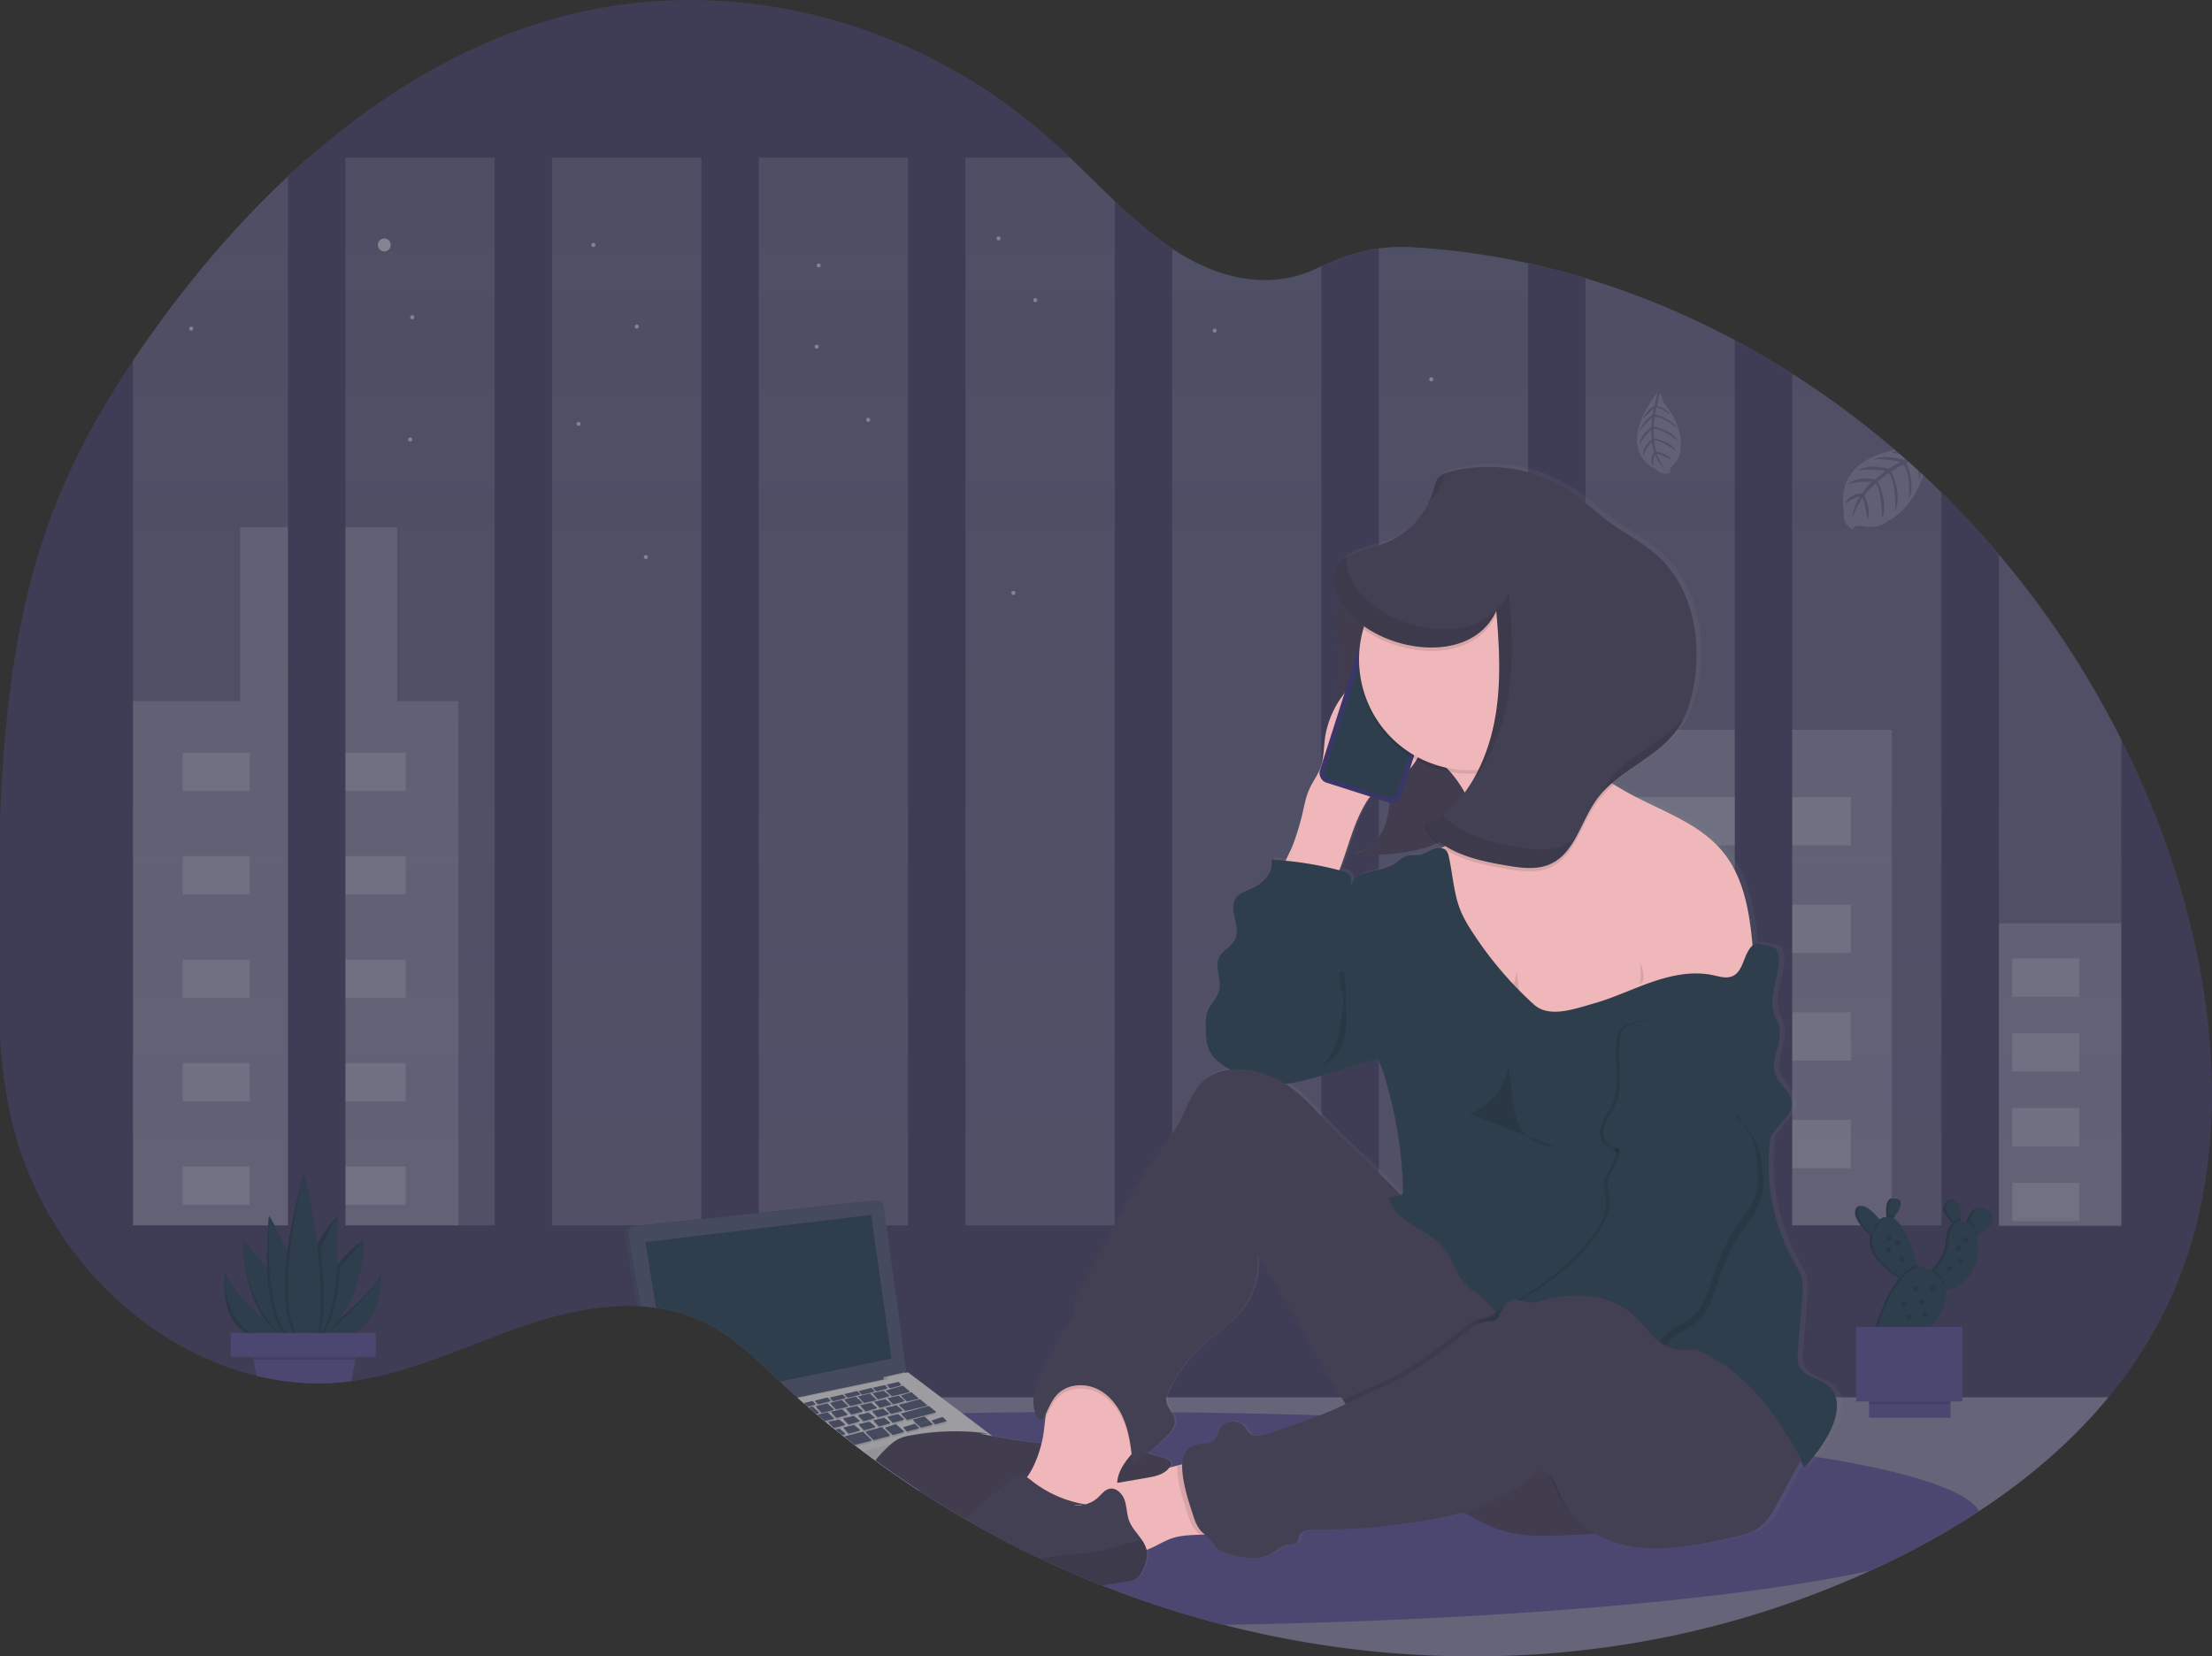 <svg id="511a656f-4ee7-400d-ad71-a614a191e8da" data-name="Layer 1" xmlns="http://www.w3.org/2000/svg" xmlns:xlink="http://www.w3.org/1999/xlink" width="1159.03" height="868.09" viewBox="0 0 1159.03 868.09"><rect x="0" y="0" width="1159.03" height="868.09" fill="#333333" stroke="none"/><defs><linearGradient id="f440fdc6-ad77-47c8-8162-ca14690d762e" x1="611.1" y1="658.16" x2="611.1" y2="98.62" gradientUnits="userSpaceOnUse"><stop offset="0" stop-color="#2f3e4c" stop-opacity="0.1"/><stop offset="1" stop-color="#2f3e4c"/></linearGradient><linearGradient id="1adb2931-c039-4baa-8c46-5924ba71152d" x1="728.31" y1="460.34" x2="729.95" y2="460.34" gradientUnits="userSpaceOnUse"><stop offset="0" stop-color="gray" stop-opacity="0.25"/><stop offset="0.54" stop-color="gray" stop-opacity="0.12"/><stop offset="1" stop-color="gray" stop-opacity="0.1"/></linearGradient><linearGradient id="8f3458d1-231b-4e47-8e43-39db0a9112b7" x1="479.03" y1="552.92" x2="985.87" y2="552.92" xlink:href="#1adb2931-c039-4baa-8c46-5924ba71152d"/></defs><title>night calls</title><path d="M1159.88,691.78a232,232,0,0,1-34.6,56.46c-19.37,23.51-42.72,43.21-67.81,59.68a413.19,413.19,0,0,1-45.17,25.63c-3.85,1.88-7.72,3.72-11.6,5.48A495.43,495.43,0,0,1,860.36,879.5q-15.06,2-30.18,3.14-19,1.4-38,1.4-19.71,0-39.42-1.5-23.24-1.74-46.35-5.6-22.5-3.75-44.69-9.43A533.88,533.88,0,0,1,598,846.83l-.1,0q-16.2-6.4-32-13.9c-4.86-2.29-9.67-4.65-14.47-7.1l-3.87-2q-10.59-5.52-21-11.53-8.6-4.95-17-10.27c-2.5-1.58-5-3.18-7.49-4.81-.21-.12-.4-.25-.61-.39-.84-.55-1.69-1.1-2.53-1.67l-.71-.47q-9.68-6.42-19.1-13.3l-.09-.07q-2.88-2.12-5.76-4.27c-.24-.17-.47-.35-.71-.54-1.1-.81-2.18-1.64-3.27-2.48l-1-.73c-1.57-1.2-3.12-2.43-4.68-3.67-.32-.23-.63-.47-.93-.73,0,0,0,0,0,0-.31-.23-.61-.47-.92-.72-.89-.7-1.78-1.41-2.66-2.13l-.95-.76-.06-.05-3.39-2.77c-.37-.29-.72-.59-1.09-.89l-.91-.76c-1-.81-2-1.63-2.92-2.45l-.12-.09-.6-.51-.31-.26c-.2-.17-.39-.34-.6-.5-1-.87-2-1.73-3-2.61-.16-.12-.31-.26-.47-.39l-.42-.37-.08-.06-.37-.34-1.24-1.07-.88-.77-1.61-1.41c-.47-.41-.94-.82-1.4-1.24l-.37-.33-.13-.11-.91-.82-.37-.32q-1.74-1.56-3.48-3.17c-.95-.85-1.88-1.72-2.82-2.6L429.11,740l-.38-.35c-3.51-3.29-7-6.65-10.53-9.92a156.09,156.09,0,0,0-18.68-15.17c-.44-.3-.88-.59-1.33-.87-1.22-.8-2.46-1.55-3.71-2.26a81.73,81.73,0,0,0-7.94-4,85.36,85.36,0,0,0-22.31-6.1q-4-.55-8-.77l-2-.1c-2.37-.09-4.74-.1-7.12-.05s-4.51.17-6.76.35h0c-3.16.24-6.33.61-9.48,1.08-.4,0-.78.11-1.17.18a193.4,193.4,0,0,0-29.79,7.24c-15.07,4.87-29.89,11-44.79,16.57h0c-6.34,2.37-12.67,4.63-19.07,6.65l-1.41.44a186.4,186.4,0,0,1-27.7,6.57c-.76.12-1.52.22-2.29.32A135,135,0,0,1,154.92,737q-5.78-1.39-11.45-3.27l-.71-.23c-.46-.14-.89-.29-1.33-.44-.6-.21-1.21-.41-1.8-.64-3-1.07-6-2.26-9-3.54-.62-.25-1.22-.51-1.81-.78-2.86-1.27-5.68-2.61-8.47-4.07-.61-.3-1.22-.62-1.81-.92-2.87-1.53-5.69-3.13-8.47-4.83-1-.58-2-1.19-3-1.82q-4.42-2.81-8.67-5.86-4.5-3.26-8.8-6.78c-1.34-1.08-2.65-2.18-3.94-3.32a183.7,183.7,0,0,1-21-21.42c-.36-.41-.7-.82-1-1.23-1.72-2.11-3.41-4.26-5-6.45L56.86,669q-2.89-4-5.61-8.23c-.27-.39-.53-.81-.78-1.22a185.46,185.46,0,0,1-18.26-37.4c-.15-.4-.29-.82-.42-1.23q-2.2-6.3-3.95-12.82c-.48-1.82-.95-3.66-1.36-5.5-.14-.54-.27-1.1-.39-1.63a268.71,268.71,0,0,1-5.6-41.13V446.37c.86-23.75,2.47-47.43,5.55-70.72,0-.3.07-.62.11-.91,2-14.82,4.56-29.48,7.91-43.91a353.58,353.58,0,0,1,13.32-44.5C58.29,257.2,73.27,230.25,90.16,205q5.63-8.4,11.5-16.56c20.83-29,44.16-56.21,69.73-80.06q5.33-5,10.77-9.74c1.55-1.36,3.1-2.69,4.66-4,1.23-1,2.45-2.09,3.69-3.11Q197.64,85.57,205,80c.75-.57,1.51-1.13,2.26-1.68s1.58-1.19,2.37-1.76a0,0,0,0,1,0,0c1.62-1.19,3.24-2.37,4.89-3.54l1.84-1.3,3.5-2.43,1.05-.7c.61-.43,1.23-.85,1.87-1.26s1.22-.83,1.85-1.23c2.17-1.45,4.35-2.86,6.55-4.25a328,328,0,0,1,29.05-16.37c2.91-1.47,5.86-2.88,8.82-4.24A286.14,286.14,0,0,1,310.3,25.9Q318.1,23.67,326,22c6.19-1.36,12.44-2.49,18.7-3.38a265.69,265.69,0,0,1,30.05-2.53c70.67-1.95,142,24.12,197.43,74.08,3.07,2.77,6.09,5.61,9.08,8.48,7.83,7.5,15.49,15.26,23.34,22.74,9.55,9.08,19.37,17.72,30.09,24.86q2.05,1.36,4.17,2.68c21.58,13.29,47,18.79,70.14,8.33l3.9-1.74c10.91-4.8,19.82-8,30.09-9.37a97.73,97.73,0,0,1,19.13-.51,383.27,383.27,0,0,1,59.08,8.29q15.17,3.32,30.09,7.83a421.16,421.16,0,0,1,41,14.76c1.69.7,3.38,1.43,5.06,2.15q16.3,7.08,32.12,15.52,15.32,8.18,30.09,17.6a468.11,468.11,0,0,1,53.8,39.92c.32.26.63.54,1,.83.51.42,1,.86,1.53,1.32,1,.88,2.08,1.8,3.1,2.71l1.57,1.39q2.61,2.32,5.19,4.72c.4.34.79.71,1.18,1.08s.95.86,1.41,1.31q4.82,4.47,9.49,9.09,15.69,15.44,30.08,32.44a492,492,0,0,1,64.17,97.1q9,17.88,16.6,36.7c1.29,3.18,2.54,6.4,3.75,9.63C1181.42,526.84,1191.89,616.89,1159.88,691.78Z" transform="translate(-20.49 -15.96)" fill="#3f3d56"/><path d="M1132,403.67V658.16H90.16V205q5.63-8.4,11.5-16.56c20.83-29,44.16-56.21,69.73-80.06q5.33-5,10.77-9.74H581.24c7.83,7.5,15.49,15.26,23.34,22.74,9.55,9.08,19.37,17.72,30.09,24.86q2.05,1.36,4.17,2.68c21.58,13.29,47,18.79,70.14,8.33l3.9-1.74c10.91-4.8,19.82-8,30.09-9.37a97.73,97.73,0,0,1,19.13-.51,383.27,383.27,0,0,1,59.08,8.29q15.17,3.32,30.09,7.83a421.16,421.16,0,0,1,41,14.76c1.69.7,3.38,1.43,5.06,2.15q16.3,7.08,32.12,15.52,15.32,8.18,30.09,17.6a468.11,468.11,0,0,1,53.8,39.92c.32.26.63.54,1,.83.51.42,1,.86,1.53,1.32,1,.88,2.08,1.8,3.1,2.71l1.57,1.39q2.61,2.32,5.19,4.72c.4.34.79.71,1.18,1.08s.95.86,1.41,1.31q4.82,4.47,9.49,9.09,15.69,15.44,30.08,32.44A492,492,0,0,1,1132,403.67Z" transform="translate(-20.49 -15.96)" fill="#fff" opacity="0.1"/><path d="M1132,403.67V658.16H90.16V205q5.63-8.4,11.5-16.56c20.83-29,44.16-56.21,69.73-80.06q5.33-5,10.77-9.74H581.24c7.83,7.5,15.49,15.26,23.34,22.74,9.55,9.08,19.37,17.72,30.09,24.86q2.05,1.36,4.17,2.68c21.58,13.29,47,18.79,70.14,8.33l3.9-1.74c10.91-4.8,19.82-8,30.09-9.37a97.73,97.73,0,0,1,19.13-.51,383.27,383.27,0,0,1,59.08,8.29q15.17,3.32,30.09,7.83a421.16,421.16,0,0,1,41,14.76c1.69.7,3.38,1.43,5.06,2.15q16.3,7.08,32.12,15.52,15.32,8.18,30.09,17.6a468.11,468.11,0,0,1,53.8,39.92c.32.26.63.54,1,.83.51.42,1,.86,1.53,1.32,1,.88,2.08,1.8,3.1,2.71l1.57,1.39q2.61,2.32,5.19,4.72c.4.34.79.71,1.18,1.08s.95.86,1.41,1.31q4.82,4.47,9.49,9.09,15.69,15.44,30.08,32.44A492,492,0,0,1,1132,403.67Z" transform="translate(-20.49 -15.96)" opacity="0.1" fill="url(#f440fdc6-ad77-47c8-8162-ca14690d762e)"/><rect x="1032.34" y="483.86" width="79.22" height="158.8" fill="#fff" opacity="0.1"/><polygon points="208.06 367.45 208.06 276.2 125.83 276.2 125.83 367.45 69.68 367.45 69.68 642.21 240.15 642.21 240.15 367.45 208.06 367.45" fill="#fff" opacity="0.1"/><path d="M634.67,146.22V661.54H604.58V121.36C614.13,130.44,624,139.08,634.67,146.22Z" transform="translate(-20.49 -15.96)" fill="#3f3d56"/><path d="M712.88,155.49c10.91-4.8,19.82-8,30.09-9.37V661.54H712.88Z" transform="translate(-20.49 -15.96)" fill="#3f3d56"/><path d="M821.18,153.9q15.17,3.32,30.09,7.83V661.54H821.18Z" transform="translate(-20.49 -15.96)" fill="#3f3d56"/><rect x="95.75" y="394.53" width="35.1" height="20.06" fill="#fff" opacity="0.1"/><rect x="177.47" y="394.53" width="35.1" height="20.06" fill="#fff" opacity="0.1"/><rect x="1054.4" y="502.33" width="35.1" height="20.06" fill="#fff" opacity="0.1"/><rect x="1054.4" y="541.51" width="35.1" height="20.06" fill="#fff" opacity="0.1"/><rect x="1054.4" y="580.7" width="35.1" height="20.06" fill="#fff" opacity="0.1"/><rect x="1054.4" y="619.89" width="35.1" height="20.06" fill="#fff" opacity="0.1"/><rect x="95.75" y="448.72" width="35.1" height="20.06" fill="#fff" opacity="0.1"/><rect x="177.47" y="448.72" width="35.1" height="20.06" fill="#fff" opacity="0.1"/><rect x="95.75" y="502.92" width="35.1" height="20.06" fill="#fff" opacity="0.1"/><rect x="177.47" y="502.92" width="35.1" height="20.06" fill="#fff" opacity="0.1"/><rect x="95.75" y="557.12" width="35.1" height="20.06" fill="#fff" opacity="0.1"/><rect x="177.47" y="557.12" width="35.1" height="20.06" fill="#fff" opacity="0.1"/><rect x="95.75" y="611.32" width="35.1" height="20.06" fill="#fff" opacity="0.1"/><rect x="177.47" y="611.32" width="35.1" height="20.06" fill="#fff" opacity="0.1"/><path d="M201.48,94.61V661.54H171.39V108.36q5.33-5,10.77-9.74c1.55-1.36,3.1-2.69,4.66-4Z" transform="translate(-20.49 -15.96)" fill="#3f3d56"/><rect x="830.78" y="382.49" width="160.44" height="259.72" fill="#fff" opacity="0.1"/><rect x="852.23" y="417.73" width="117.55" height="25.29" fill="#fff" opacity="0.1"/><rect x="852.23" y="474.14" width="117.55" height="25.29" fill="#fff" opacity="0.1"/><rect x="852.23" y="530.54" width="117.55" height="25.29" fill="#fff" opacity="0.1"/><rect x="852.23" y="586.95" width="117.55" height="25.29" fill="#fff" opacity="0.1"/><path d="M929.48,194.16q15.32,8.18,30.09,17.6V661.54H929.48Z" transform="translate(-20.49 -15.96)" fill="#3f3d56"/><path d="M1037.79,274.13q15.69,15.44,30.08,32.44v355h-30.08Z" transform="translate(-20.49 -15.96)" fill="#3f3d56"/><circle cx="201.35" cy="128.36" r="3.4" fill="#fff" opacity="0.3"/><circle cx="215.98" cy="166.29" r="1.06" fill="#fff" opacity="0.3"/><circle cx="427.9" cy="181.69" r="1.06" fill="#fff" opacity="0.3"/><circle cx="523.22" cy="124.95" r="1.06" fill="#fff" opacity="0.3"/><circle cx="333.64" cy="171.14" r="1.06" fill="#fff" opacity="0.3"/><circle cx="100.19" cy="172.2" r="1.06" fill="#fff" opacity="0.3"/><circle cx="428.96" cy="139.13" r="1.06" fill="#fff" opacity="0.3"/><circle cx="542.44" cy="157.29" r="1.06" fill="#fff" opacity="0.3"/><circle cx="338.41" cy="291.93" r="1.06" fill="#fff" opacity="0.3"/><circle cx="310.94" cy="128.36" r="1.06" fill="#fff" opacity="0.3"/><circle cx="214.92" cy="230.33" r="1.06" fill="#fff" opacity="0.3"/><circle cx="303.16" cy="222.13" r="1.06" fill="#fff" opacity="0.3"/><circle cx="454.9" cy="220.02" r="1.06" fill="#fff" opacity="0.3"/><circle cx="749.95" cy="198.79" r="1.06" fill="#fff" opacity="0.3"/><circle cx="636.47" cy="173.26" r="1.06" fill="#fff" opacity="0.3"/><circle cx="852.23" cy="294.05" r="1.06" fill="#fff" opacity="0.3"/><circle cx="531.01" cy="310.74" r="1.06" fill="#fff" opacity="0.3"/><path d="M1125.28,748.24c-19.37,23.51-42.72,43.21-67.81,59.68a413.19,413.19,0,0,1-45.17,25.63c-3.85,1.88-7.72,3.72-11.6,5.48A495.43,495.43,0,0,1,860.36,879.5q-15.06,2-30.18,3.14-19,1.4-38,1.4-19.71,0-39.42-1.5-23.24-1.74-46.35-5.6-22.5-3.75-44.69-9.43A533.88,533.88,0,0,1,598,846.83l-.1,0q-16.2-6.4-32-13.9c-4.86-2.29-9.67-4.65-14.47-7.1l-3.87-2q-10.59-5.52-21-11.53-8.6-4.95-17-10.27c-2.5-1.58-5-3.18-7.49-4.81-.21-.12-.4-.25-.61-.39-.84-.55-1.69-1.1-2.53-1.67l-.71-.47q-9.68-6.42-19.1-13.3l-.09-.07q-2.88-2.12-5.76-4.27c-.24-.17-.47-.35-.71-.54-1.1-.81-2.18-1.64-3.27-2.48l-1-.73c-1.57-1.2-3.12-2.43-4.68-3.67-.32-.23-.63-.47-.93-.73,0,0,0,0,0,0-.31-.23-.61-.47-.92-.72-.89-.7-1.78-1.41-2.66-2.13l-.95-.76-.06-.05-3.39-2.77c-.37-.29-.72-.59-1.09-.89l-.91-.76c-1-.81-2-1.63-2.92-2.45l-.12-.09-.6-.51-.31-.26c-.2-.17-.39-.34-.6-.5-1-.87-2-1.73-3-2.61-.16-.12-.31-.26-.47-.39l-.42-.37-.08-.06-.37-.34-1.24-1.07-.88-.77-1.61-1.41c-.47-.41-.94-.82-1.4-1.24l-.37-.33-.13-.11Z" transform="translate(-20.49 -15.96)" fill="#fff" opacity="0.2"/><path d="M1057.47,807.92a413.19,413.19,0,0,1-45.17,25.63c-3.85,1.88-7.72,3.72-11.6,5.48-68.8,15.11-192.9,26-339,28.48A533.88,533.88,0,0,1,598,846.83l-.1,0q-16.2-6.4-32-13.9c-4.86-2.29-9.67-4.65-14.47-7.1l-3.87-2q-10.59-5.52-21-11.53-8.6-4.95-17-10.27c-2.5-1.58-5-3.18-7.49-4.81-.21-.12-.4-.25-.61-.39-.84-.55-1.69-1.1-2.53-1.67l-.71-.47q-9.68-6.42-19.1-13.3l-.09-.07q-2.88-2.12-5.76-4.27c-.24-.17-.47-.35-.71-.54-1.1-.81-2.18-1.64-3.27-2.48l-1-.73c-1.57-1.2-3.12-2.43-4.68-3.67-.32-.23-.63-.47-.93-.73,0,0,0,0,0,0-.31-.23-.61-.47-.92-.72-.89-.7-1.78-1.41-2.66-2.13l-.95-.76-.06-.05-3.39-2.77c-.37-.29-.72-.59-1.09-.89l-.91-.76c-1-.81-2-1.63-2.92-2.45,1.81-.07,3.63-.15,5.46-.21l1-.05.65,0,.86,0h0l5.79-.2h0l.75,0,1.71,0,3.27-.12,1,0c1.59-.07,3.18-.12,4.79-.17h0c.29,0,.57,0,.86,0h0l1.12,0,1,0h0l.87,0h0c2.15-.08,4.3-.14,6.46-.21l.78,0h.34l5-.14h0l1.06,0,3.38-.1h0l13.91-.34h.52l11.67-.25,1.89,0q19.13-.36,38.74-.53h.61l5.37,0h1.42q12.93-.1,26-.1c3.34,0,6.67,0,10,0,.37,0,.73,0,1.1,0,5.51,0,11,0,16.46.09,3.46,0,6.89,0,10.33.07h1.12c26.79.28,52.94.83,78.23,1.64l.63,0c5.28.16,10.53.34,15.72.54,53,1.94,102,5,145.14,9,32.46,3,61.59,6.49,86.56,10.41.36,0,.7.1,1.05.17l3.34.52,1.84.31c1.15.18,2.28.37,3.41.57.8.12,1.61.26,2.4.4C1021.37,787.4,1051.61,797.25,1057.47,807.92Z" transform="translate(-20.49 -15.96)" fill="#4b4770"/><path d="M1028.3,265A47.85,47.85,0,0,1,1017.67,283a27.58,27.58,0,0,1-8.16,6.11,12,12,0,0,1-7,2.9,24.05,24.05,0,0,1-5.75-.28c-5.33-.92-5.43,1.82-5.43,1.82-5.93-3-4.7-9.53-4.7-9.53-3.6-21.4,12.51-29.38,26.77-32.31.32.26.63.54,1,.83a15.1,15.1,0,0,0-2.54.28s.09.54,2,.74c.46,0,1.19.16,2,.3,1,.88,2.08,1.8,3.1,2.71l-1,.45c-10.5-3.3-16.15-.26-16.15-.26,5.36-.69,14.35,1.24,14.35,1.24l-6.12,3.67c-11.38-3.21-16.53,1.19-16.53,1.19,4.47-1.6,15-.15,15-.15l-5.63,4.58C992.83,265,988.55,270,988.55,270c4.86-2.16,12.87-1.48,12.87-1.48-1.1.34-5.19,6-5.19,6-8.07.46-8.83,5.73-8.83,5.73,2.79-3.11,7.6-3.94,7.6-3.94-4.06,5.68-4.28,13.28-4.28,13.28.52-5.11,5.47-12.56,5.47-12.56,1.24.06,2.75,11.3,2.75,11.3,2.44-4.37-1.51-12.66-1.51-12.66.76-1.81,5.74-6.21,5.74-6.21,3,1.28,3.49,18.16,3.49,18.16,3.51-7.83-2.25-19.26-2.25-19.26l5.7-4.45c4.36,5.66,3.29,20.16,3.29,20.16,4.16-9.46-2-21.05-2-21.05l6.28-3.66c4.43,4.74,2.93,18.55,2.93,18.55,4-8.15-1.28-19.37-1.28-19.37l1.16-.58q2.61,2.32,5.19,4.72c.24,2.56.29,4.92.29,4.92a10.74,10.74,0,0,0,.89-3.84C1027.37,264.16,1027.84,264.59,1028.3,265Z" transform="translate(-20.49 -15.96)" fill="#fff" opacity="0.1"/><path d="M888.74,221.91s-23.64,28.55-.13,40.34c0,0,3.18,3.4,7.31,1.27,0,0-1.51-1.18,1.22-3.81a17.12,17.12,0,0,0,2.53-3.13,8.3,8.3,0,0,0,1.26-5.16h0s2.68-10.94-8.66-24.24c0,0-1.23-4.6-2.07-5.07l-1.53,6.61s4.9.94,6.93,4.51c0,0-6.65-4.61-7.2-3.53-.12.22-.66,3.54-.66,3.54s8.5,1.67,11.47,7.27c0,0-7.18-6.56-11.69-6l-.52,5.06s9.07,1.32,12.7,7.58c0,0-7.75-6.6-12.74-6.46l.16,5s8.82,1.46,11.8,6.68c0,0-9.72-6.71-11.69-5.53,0,0,.42,4.62,1.13,5.8,0,0,6.31,1.2,7.77,4.38,0,0-7-3.79-7.51-3.12,0,0,2.16,5.88,4.83,8.28a19,19,0,0,1-5.73-7.89,10.41,10.41,0,0,0-.92,5.91s-2.65-2.61.41-7.35c0,0-1.5-4.65-1.24-5.41,0,0-3.68,4.25-4.47,7.88,0,0-1-4.47,4.39-9.21l-.27-5.07s-5.17,5.35-6.12,8.54c0,0-.36-4.72,6.15-9.83l.46-5s-4.8,4.28-6.62,7.59c0,0,.61-4.45,6.81-9l.7-3.28s-3.45,3.19-4.36,4.19-1.26.84-1.26.84a16,16,0,0,1,5.89-6.41S889.14,222.06,888.74,221.91Z" transform="translate(-20.49 -15.96)" fill="#fff" opacity="0.1"/><path d="M138.74,682.51s-7.14,33.26,24.65,37.21l2-3.7S140.72,692.86,138.74,682.51Z" transform="translate(-20.49 -15.96)" fill="#2f3e4c"/><path d="M175.47,715.77l-7.4,1.57-.74.16s-19.72-16-19.47-51.75a89.73,89.73,0,0,0,9.42,14.9C165.1,691,174,704.8,175.47,715.77Z" transform="translate(-20.49 -15.96)" fill="#2f3e4c"/><path d="M178,719.2a4.66,4.66,0,0,1-4,.52c-19-4.44-12.57-66.28-12.57-66.28,1.05.48,2.2,8.35,6.56,18.51C175.64,689.79,184.06,714.72,178,719.2Z" transform="translate(-20.49 -15.96)" fill="#2f3e4c"/><path d="M220.06,682.51s1.23,33.26-30.55,37.21l-2-3.7S218.09,692.86,220.06,682.51Z" transform="translate(-20.49 -15.96)" fill="#2f3e4c"/><path d="M211,665.75c.24,35.74-25.39,51.75-25.39,51.75l-.74-.16-7.39-1.57c1.47-11,10.37-24.78,18.17-35.12A80.28,80.28,0,0,1,211,665.75Z" transform="translate(-20.49 -15.96)" fill="#2f3e4c"/><path d="M184.71,716a11.8,11.8,0,0,1-4.23,3.24h0a8.56,8.56,0,0,1-1.55.52c-4.67,1.09-6.3-2.28-6-8,.44-10.19,6.84-27.86,12.59-41.08,4.14-9.52,10.92-16.73,11.92-17.2C197.39,653.44,197.11,701.59,184.71,716Z" transform="translate(-20.49 -15.96)" fill="#2f3e4c"/><path d="M179.4,631.75s-21.19,75.15-3,86.49S184.08,638.4,179.4,631.75Z" transform="translate(-20.49 -15.96)" fill="#2f3e4c"/><path d="M138.74,682.51s-7.14,33.26,24.65,37.21l2-3.7S140.72,692.86,138.74,682.51Z" transform="translate(-20.49 -15.96)" opacity="0.1"/><path d="M175.47,715.77l-7.4,1.57-.74.16s-19.72-16-19.47-51.75a89.73,89.73,0,0,0,9.42,14.9C165.1,691,174,704.8,175.47,715.77Z" transform="translate(-20.49 -15.96)" opacity="0.1"/><path d="M178,719.2a4.66,4.66,0,0,1-4,.52c-19-4.44-12.57-66.28-12.57-66.28,1.05.48,2.2,8.35,6.56,18.51C175.64,689.79,184.06,714.72,178,719.2Z" transform="translate(-20.49 -15.96)" opacity="0.1"/><path d="M220.06,682.51s1.23,33.26-30.55,37.21l-2-3.7S218.09,692.86,220.06,682.51Z" transform="translate(-20.49 -15.96)" opacity="0.1"/><path d="M211,665.75c.24,35.74-25.39,51.75-25.39,51.75l-.74-.16-7.39-1.57c1.47-11,10.37-24.78,18.17-35.12A80.28,80.28,0,0,1,211,665.75Z" transform="translate(-20.49 -15.96)" opacity="0.1"/><path d="M184.71,716a11.8,11.8,0,0,1-4.23,3.24h0a8.56,8.56,0,0,1-1.55.52c-4.67,1.09-6.3-2.28-6-8,.44-10.19,6.84-27.86,12.59-41.08,4.14-9.52,10.92-16.73,11.92-17.2C197.39,653.44,197.11,701.59,184.71,716Z" transform="translate(-20.49 -15.96)" opacity="0.1"/><path d="M179.4,631.75s-21.19,75.15-3,86.49S184.08,638.4,179.4,631.75Z" transform="translate(-20.49 -15.96)" opacity="0.1"/><path d="M138.74,682.51s-4.18,33.26,27.6,37.21l2-3.7S140.72,692.86,138.74,682.51Z" transform="translate(-20.49 -15.96)" fill="#2f3e4c"/><path d="M178.42,715.77,171,717.34l-.74.16s-22.68-16-22.43-51.75c0,0,5.81,6.23,12.38,14.9C168.06,691,176.94,704.8,178.42,715.77Z" transform="translate(-20.49 -15.96)" fill="#2f3e4c"/><path d="M178.42,715.77,171,717.34c-7-6.16-9.79-22.21-10.79-36.69C168.06,691,176.94,704.8,178.42,715.77Z" transform="translate(-20.49 -15.96)" opacity="0.1"/><path d="M180.92,719.2a4.68,4.68,0,0,1-4,.52c-19-4.44-15.52-66.28-15.52-66.28,1.05.48,5.16,8.35,9.52,18.51C178.6,689.79,187,714.72,180.92,719.2Z" transform="translate(-20.49 -15.96)" fill="#2f3e4c"/><path d="M220.06,682.51s4.19,33.26-27.6,37.21l-2-3.7S218.09,692.86,220.06,682.51Z" transform="translate(-20.49 -15.96)" fill="#2f3e4c"/><path d="M211,665.75c.24,35.74-22.43,51.75-22.43,51.75l-.74-.16-7.39-1.57c1.46-11,10.36-24.78,18.17-35.12C205.14,672,211,665.75,211,665.75Z" transform="translate(-20.49 -15.96)" fill="#2f3e4c"/><path d="M198.56,680.65c-.95,13.5-3.42,28.36-9.42,35.31a12.7,12.7,0,0,1-1.36,1.38l-7.39-1.57C181.85,704.8,190.75,691,198.56,680.65Z" transform="translate(-20.49 -15.96)" opacity="0.1"/><path d="M187.66,716a11.63,11.63,0,0,1-4.23,3.24h0a8.56,8.56,0,0,1-1.55.52c-4.68,1.09-6.3-2.28-6-8,.45-10.19,6.85-27.86,12.6-41.08,4.14-9.52,8-16.73,9-17.2C197.39,653.44,200.07,701.59,187.66,716Z" transform="translate(-20.49 -15.96)" fill="#2f3e4c"/><path d="M180.92,719.2a5.33,5.33,0,0,1-3-1c-8.93-5.56-9.11-26.44-7-46.29C178.6,689.79,187,714.72,180.92,719.2Z" transform="translate(-20.49 -15.96)" opacity="0.1"/><path d="M187.66,716c-1,2.22-2.41,3.4-4.23,3.24h0a6.14,6.14,0,0,1-2.54-1,13.56,13.56,0,0,1-5-6.52c.45-10.19,6.85-27.86,12.6-41.08C190.49,689,191.17,708.43,187.66,716Z" transform="translate(-20.49 -15.96)" opacity="0.1"/><path d="M179.4,631.75s-18.23,75.15,0,86.49S184.08,638.4,179.4,631.75Z" transform="translate(-20.49 -15.96)" fill="#2f3e4c"/><path d="M208,721.94l-1,5.17-.28,1.47-2.14,11.26A135,135,0,0,1,154.92,737l-1.61-8.42-.27-1.47-1-5.17Z" transform="translate(-20.49 -15.96)" fill="#4b4770"/><polygon points="187.5 705.98 186.23 712.63 132.83 712.63 131.56 705.98 187.5 705.98" opacity="0.1"/><rect x="120.97" y="698.59" width="75.9" height="12.57" fill="#4b4770"/><path d="M1053.19,651.29a16.84,16.84,0,0,0-2.21,4.18c-.14.36-.27.78-.41,1.18a3.52,3.52,0,0,0-.77-.27,10.69,10.69,0,0,0-3.47-.3c0-.45.05-.92.07-1.42.14-5.13-.46-12.28-5.35-9.25-4.7,2.91-1.35,7.76,1.68,10.9.26.27.52.52.77.76-2.75,2-3.28,6.55-3.74,11.33s-4.51,10-7.2,13l-.76.82a9.84,9.84,0,0,0-7.83-2q-.16-.63-.36-1.32c-2.18-7.86-6.7-21.49-12.47-24.48.24-.3.5-.62.76-1,2.45-3.21,5.21-8,1.13-9.19s-4.44,4.14-4.22,8.14c0,.5.08,1,.12,1.42a6,6,0,0,0-4.27,2.09c-.19-.24-.4-.49-.62-.75-3.31-3.91-9.37-10.08-11.21-5.41-1.71,4.36,3.63,10,7.38,13.3l.24.2c-2.52,10.23,8.48,18.57,14.4,22.21l.77.47c-8.17,9.63-13.22,27.68-13.22,27.68l22.88,4.08s15.17-13.09,13.23-25.38l.16,0c15.16-3,18.6-19.2,16.24-28.8l.27-.11a17.28,17.28,0,0,0,7-5.31C1066.44,652.16,1057.55,645.51,1053.19,651.29Z" transform="translate(-20.49 -15.96)" fill="#2f3e4c"/><path d="M1053.19,651.29a16.84,16.84,0,0,0-2.21,4.18c-.14.36-.27.78-.41,1.18a3.52,3.52,0,0,0-.77-.27,10.69,10.69,0,0,0-3.47-.3c0-.45.05-.92.07-1.42.14-5.13-.46-12.28-5.35-9.25-4.7,2.91-1.35,7.76,1.68,10.9.26.27.52.52.77.76-2.75,2-3.28,6.55-3.74,11.33s-4.51,10-7.2,13l-.76.82a9.84,9.84,0,0,0-7.83-2q-.16-.63-.36-1.32c-2.18-7.86-6.7-21.49-12.47-24.48.24-.3.5-.62.76-1,2.45-3.21,5.21-8,1.13-9.19s-4.44,4.14-4.22,8.14c0,.5.08,1,.12,1.42a6,6,0,0,0-4.27,2.09c-.19-.24-.4-.49-.62-.75-3.31-3.91-9.37-10.08-11.21-5.41-1.71,4.36,3.63,10,7.38,13.3l.24.2c-2.52,10.23,8.48,18.57,14.4,22.21l.77.47c-8.17,9.63-13.22,27.68-13.22,27.68l22.88,4.08s15.17-13.09,13.23-25.38l.16,0c15.16-3,18.6-19.2,16.24-28.8l.27-.11a17.28,17.28,0,0,0,7-5.31C1066.44,652.16,1057.55,645.51,1053.19,651.29Z" transform="translate(-20.49 -15.96)" opacity="0.1"/><path d="M1007.65,657.89l-2.67,7.83s-1.49-1.05-3.37-2.7c-3.75-3.28-9.09-8.94-7.38-13.3,1.84-4.67,7.9,1.5,11.21,5.41C1006.77,656.69,1007.65,657.89,1007.65,657.89Z" transform="translate(-20.49 -15.96)" fill="#2f3e4c"/><path d="M1013.3,653.42a38.07,38.07,0,0,1-2.61,3.07,40.34,40.34,0,0,1-.47-4.12c-.23-4,.19-9.33,4.21-8.14S1015.75,650.21,1013.3,653.42Z" transform="translate(-20.49 -15.96)" fill="#2f3e4c"/><path d="M1047.8,654.66c-.09,2.57-.34,4.63-.34,4.63a33.63,33.63,0,0,1-3.33-3c-3-3.14-6.37-8-1.68-10.9C1047.34,642.38,1047.94,649.53,1047.8,654.66Z" transform="translate(-20.49 -15.96)" fill="#2f3e4c"/><path d="M1063.6,658a17.28,17.28,0,0,1-7,5.31,18.78,18.78,0,0,1-2.35.85l-3.15-4.42a30,30,0,0,1,1.3-4.3,16.84,16.84,0,0,1,2.21-4.18C1059,645.51,1067.84,652.16,1063.6,658Z" transform="translate(-20.49 -15.96)" fill="#2f3e4c"/><path d="M1005.44,655.13c1.33,1.56,2.21,2.76,2.21,2.76l-2.67,7.83s-1.49-1.05-3.37-2.7a15.43,15.43,0,0,1,3-6.88C1004.89,655.78,1005.17,655.44,1005.44,655.13Z" transform="translate(-20.49 -15.96)" opacity="0.1"/><path d="M1013.3,653.42a38.07,38.07,0,0,1-2.61,3.07,40.34,40.34,0,0,1-.47-4.12A5.39,5.39,0,0,1,1013.3,653.42Z" transform="translate(-20.49 -15.96)" opacity="0.1"/><path d="M1026.45,684.51l-6.65,2.92s-1.46-.7-3.55-2c-7-4.3-21-15.13-11.62-27.89s17.28,10.13,20.38,21.32C1026,682.21,1026.45,684.51,1026.45,684.51Z" transform="translate(-20.49 -15.96)" fill="#2f3e4c"/><path d="M1044.13,656.31a5.44,5.44,0,0,1,3.67-1.65c-.09,2.57-.34,4.63-.34,4.63A33.63,33.63,0,0,1,1044.13,656.31Z" transform="translate(-20.49 -15.96)" opacity="0.1"/><path d="M1056.58,663.34a18.78,18.78,0,0,1-2.35.85l-3.15-4.42a30,30,0,0,1,1.3-4.3C1054.41,656.66,1055.91,659.61,1056.58,663.34Z" transform="translate(-20.49 -15.96)" opacity="0.1"/><path d="M1040.07,692.25l-1.12.2c-22.3,3.39-7.36-8.64-7.36-8.64s1-.93,2.37-2.44c2.69-3,6.74-8.17,7.2-13,.7-7.23,1.51-14,10-12C1059.58,658.34,1061.18,688,1040.07,692.25Z" transform="translate(-20.49 -15.96)" fill="#2f3e4c"/><rect x="979.35" y="731.82" width="42.61" height="11.21" fill="#4b4770"/><path d="M1025,678.86c.94,3.35,1.44,5.65,1.44,5.65l-6.65,2.92s-1.46-.7-3.55-2C1018.86,682.12,1021.8,679.63,1025,678.86Z" transform="translate(-20.49 -15.96)" opacity="0.1"/><path d="M1040.07,692.25l-1.12.2c-22.3,3.39-7.36-8.64-7.36-8.64s1-.93,2.37-2.44C1038.12,684.7,1039.84,688.46,1040.07,692.25Z" transform="translate(-20.49 -15.96)" opacity="0.1"/><path d="M1003.8,713.58s12.49-44.71,30-30.94-7.12,35-7.12,35Z" transform="translate(-20.49 -15.96)" fill="#2f3e4c"/><circle cx="989.62" cy="648.59" r="1.4" opacity="0.1"/><circle cx="989.5" cy="655.13" r="1.4" opacity="0.1"/><circle cx="1030.13" cy="649.88" r="1.4" opacity="0.1"/><circle cx="997.44" cy="683.38" r="1.4" opacity="0.1"/><circle cx="1027.21" cy="660.73" r="1.4" opacity="0.1"/><circle cx="1012.73" cy="675.21" r="1.4" opacity="0.1"/><circle cx="994.41" cy="651.4" r="1.4" opacity="0.1"/><circle cx="1026.27" cy="654.08" r="1.4" opacity="0.1"/><circle cx="1021.49" cy="664.94" r="1.4" opacity="0.1"/><circle cx="1006.78" cy="682.33" r="1.4" opacity="0.1"/><circle cx="1003.75" cy="675.44" r="1.4" opacity="0.1"/><circle cx="996.51" cy="659.92" r="1.4" opacity="0.1"/><rect x="979.35" y="731.82" width="42.61" height="4.09" opacity="0.1"/><rect x="972.58" y="695.4" width="55.68" height="39.11" fill="#4b4770"/><circle cx="1008.65" cy="688.63" r="1.4" opacity="0.1"/><circle cx="1000.24" cy="690.38" r="1.4" opacity="0.1"/><rect x="367.5" y="78.65" width="30.08" height="566.93" fill="#3f3d56"/><rect x="259.2" y="78.65" width="30.08" height="566.93" fill="#3f3d56"/><rect x="475.8" y="78.65" width="30.08" height="566.93" fill="#3f3d56"/><path d="M492.35,738.83,448,748.24l-7.91,1.68c-.47-.41-.94-.82-1.4-1.24l-.37-.33-.13-.11-.91-.82-.37-.32q-1.74-1.56-3.48-3.17L488,731.85l2.54,4,.05.1.17.27.09.13Z" transform="translate(-20.49 -15.96)" fill="#464a5f"/><path d="M493.49,735.26l-3,.62L436.87,747.1q-1.74-1.56-3.48-3.17c-.95-.85-1.88-1.72-2.82-2.6L429.11,740l-.38-.35c-3.51-3.29-7-6.65-10.53-9.92a156.09,156.09,0,0,0-18.68-15.17c-.44-.3-.88-.59-1.33-.87-1.22-.8-2.46-1.55-3.71-2.26a81.73,81.73,0,0,0-7.94-4,85.36,85.36,0,0,0-22.31-6.1q-4-.55-8-.77l-2-.1-6.4-38a3.19,3.19,0,0,1,2.81-3.7l5.85-.63L388,654.8l30.08-3.21,60-6.39a3,3,0,0,1,1.15.08,3.19,3.19,0,0,1,2.33,2.65l1.4,10.23Z" transform="translate(-20.49 -15.96)" fill="#464a5f"/><path d="M493.49,735.26l-3,.62L436.87,747.1q-1.74-1.56-3.48-3.17c-.95-.85-1.88-1.72-2.82-2.6L429.11,740l-.38-.35c-3.51-3.29-7-6.65-10.53-9.92a156.09,156.09,0,0,0-18.68-15.17c-.44-.3-.88-.59-1.33-.87-1.22-.8-2.46-1.55-3.71-2.26a81.73,81.73,0,0,0-7.94-4,85.36,85.36,0,0,0-22.31-6.1q-4-.55-8-.77l-2-.1-6.4-38a3.19,3.19,0,0,1,2.81-3.7l5.85-.63L388,654.8l30.08-3.21,60-6.39a3,3,0,0,1,1.15.08,3.19,3.19,0,0,1,2.33,2.65l1.4,10.23Z" transform="translate(-20.49 -15.96)" opacity="0.1"/><path d="M495.43,735.26l-.73.15-4,.84-7.42,1.55-46.06,9.62-.37-.32q-1.74-1.56-3.48-3.17c-.95-.85-1.88-1.72-2.82-2.6L429.11,740l-.38-.35c-3.51-3.29-7-6.65-10.53-9.92a156.09,156.09,0,0,0-18.68-15.17c-.44-.3-.88-.59-1.33-.87-1.22-.8-2.46-1.55-3.71-2.26a81.73,81.73,0,0,0-7.94-4,85.36,85.36,0,0,0-22.31-6.1q-4-.55-8-.77l-6.42-38.08a3.18,3.18,0,0,1,2.8-3.7l5.85-.63L388,655l30.08-3.21,61.16-6.52.79-.08a3.18,3.18,0,0,1,3.49,2.73l1.4,10.23Z" transform="translate(-20.49 -15.96)" fill="#464a5f"/><path d="M487.64,728l-58.53,12-.38-.35c-3.51-3.29-7-6.65-10.53-9.92a156.09,156.09,0,0,0-18.68-15.17c-.44-.3-.88-.59-1.33-.87-1.22-.8-2.46-1.55-3.71-2.26a81.73,81.73,0,0,0-7.94-4,85.36,85.36,0,0,0-22.31-6.1l-5.6-34.4,44.72-5.4,14.72-1.77,13.24-1.61,45.62-5.5.78,5.5Z" transform="translate(-20.49 -15.96)" fill="#2f3e4c"/><path d="M545.54,784l-44.08,12.81c-.84-.55-1.69-1.1-2.53-1.67l-.71-.47q-9.68-6.42-19.1-13.3l-.09-.07q-2.88-2.12-5.76-4.27c-.24-.17-.47-.35-.71-.54-1.1-.81-2.18-1.64-3.27-2.48l-1-.73c-1.57-1.2-3.12-2.43-4.68-3.67-.32-.23-.63-.47-.93-.73,0,0,0,0,0,0-.31-.23-.61-.47-.92-.72-.89-.7-1.78-1.41-2.66-2.13l-.95-.76-.06-.05-3.39-2.77c-.37-.29-.72-.59-1.09-.89l-.91-.76c-1-.81-2-1.63-2.92-2.45l-.12-.09-.6-.51-.31-.26c-.2-.17-.39-.34-.6-.5-1-.87-2-1.73-3-2.61-.16-.12-.31-.26-.47-.39l-.42-.37-.08-.06-.37-.34-1.24-1.07-.88-.77-1.61-1.41c-.47-.41-.94-.82-1.4-1.24l-.37-.33.54-.11,44.92-9.41-.44-1,0-.11,7.29-1.71,3.74-.88.41.31.05,0,16.89,12.8,10.44,7.9L536,766.71l.45.33,0,0,.3.22.55.41.59.45,9.22,7A5,5,0,0,1,545.54,784Z" transform="translate(-20.49 -15.96)" fill="#9c9ca1"/><path d="M545.54,784l-44.08,12.81c-.84-.55-1.69-1.1-2.53-1.67l-.71-.47q-9.68-6.42-19.1-13.3l-.09-.07q-2.88-2.12-5.76-4.27c-.24-.17-.47-.35-.71-.54-1.1-.81-2.18-1.64-3.27-2.48l-1-.73c-1.57-1.2-3.12-2.43-4.68-3.67-.32-.23-.63-.47-.93-.73,0,0,0,0,0,0-.31-.23-.61-.47-.92-.72-.89-.7-1.78-1.41-2.66-2.13l-.95-.76-.06-.05-3.39-2.77c-.37-.29-.72-.59-1.09-.89l-.91-.76c-1-.81-2-1.63-2.92-2.45l-.12-.09-.6-.51-.31-.26c-.2-.17-.39-.34-.6-.5-1-.87-2-1.73-3-2.61-.16-.12-.31-.26-.47-.39l-.42-.37-.08-.06-.37-.34-1.24-1.07-.88-.77-1.61-1.41c-.47-.41-.94-.82-1.4-1.24l-.37-.33.54-.11,44.92-9.41-.44-1,0-.11,7.29-1.71,3.74-.88.41.31.05,0,16.89,12.8,10.44,7.9L536,766.71l.45.33,0,0,.3.22.55.41.59.45,9.22,7A5,5,0,0,1,545.54,784Z" transform="translate(-20.49 -15.96)" opacity="0.1"/><path d="M547.5,784l-45.43,13.2c-.21-.12-.4-.25-.61-.39-.84-.55-1.69-1.1-2.53-1.67l-.71-.47q-9.68-6.42-19.1-13.3l-.09-.07q-2.88-2.12-5.76-4.27c-.24-.17-.47-.35-.71-.54-1.1-.81-2.18-1.64-3.27-2.48l-1-.73c-1.57-1.2-3.12-2.43-4.68-3.67-.32-.23-.63-.47-.93-.73,0,0,0,0,0,0-.31-.23-.61-.47-.92-.72-.89-.7-1.78-1.41-2.66-2.13l-.95-.76-.06-.05-3.39-2.77c-.37-.29-.72-.59-1.09-.89l-.91-.76c-1-.81-2-1.63-2.92-2.45l-.12-.09-.6-.51-.31-.26c-.2-.17-.39-.34-.6-.5-1-.87-2-1.73-3-2.61-.16-.12-.31-.26-.47-.39l-.42-.37-.08-.06-.37-.34-1.24-1.07-.88-.77-1.61-1.41c-.47-.41-.94-.82-1.4-1.24l2.12-.44,44.92-9.41-.48-1.14,5.6-1.31,3.94-.94,1.49-.34,17.34,13.14L524,756.1,538.37,767l0,0,1.6,1.22.58.44,8.52,6.45A5,5,0,0,1,547.5,784Z" transform="translate(-20.49 -15.96)" fill="#9c9ca1"/><path d="M507.88,791.79a.81.81,0,0,1-.59.86l-8.36,2.47-.71-.47q-9.68-6.42-19.1-13.3l-.09-.07q-2.88-2.12-5.76-4.27l13-3.38.23-.06.86-.22a.85.85,0,0,1,.78.19l19.48,17.67A.76.76,0,0,1,507.88,791.79Z" transform="translate(-20.49 -15.96)" opacity="0.1"/><path d="M508.26,791.68l-.38.11-9.66,2.86q-9.68-6.42-19.1-13.3l-.09-.07q-2.88-2.12-5.76-4.27c-.24-.17-.47-.35-.71-.54l14.81-3.84.3-.08.67-.17a.81.81,0,0,1,.77.19l19.48,17.67A.85.85,0,0,1,508.26,791.68Z" transform="translate(-20.49 -15.96)" fill="#939498"/><g opacity="0.1"><path d="M448.14,754.33l2.73,2.91a.33.33,0,0,0,.31.09l5.89-1.36a.33.33,0,0,0,.15-.56l-3.09-2.91a.36.36,0,0,0-.3-.08l-5.53,1.37A.33.33,0,0,0,448.14,754.33Z" transform="translate(-20.49 -15.96)"/><path d="M455.68,752.58l2.74,2.91a.33.33,0,0,0,.31.09l5.88-1.36a.32.32,0,0,0,.15-.55l-3.08-2.91a.3.3,0,0,0-.3-.08l-5.54,1.37A.32.32,0,0,0,455.68,752.58Z" transform="translate(-20.49 -15.96)"/><path d="M457.46,760.46a.29.29,0,0,1-.23.21l-2.54.59-1.09.25-.91-.76c-1-.81-2-1.63-2.92-2.45l-.12-.09,4.34-1.08a.3.3,0,0,1,.3.08l.94.88,1.76,1.66.39.37A.29.29,0,0,1,457.46,760.46Z" transform="translate(-20.49 -15.96)"/><path d="M463,750.73l2.87,3a.24.24,0,0,0,.23.07l6.08-1.41a.24.24,0,0,0,.11-.41L469,749a.25.25,0,0,0-.22-.06l-5.72,1.41A.24.24,0,0,0,463,750.73Z" transform="translate(-20.49 -15.96)"/><path d="M470.31,749.11l2.87,3a.25.25,0,0,0,.23.07l6.08-1.41a.24.24,0,0,0,.11-.41l-3.23-3a.23.23,0,0,0-.22-.06l-5.72,1.41A.25.25,0,0,0,470.31,749.11Z" transform="translate(-20.49 -15.96)"/><path d="M477.86,747.37l2.62,2.83a.22.22,0,0,0,.24.07l5.66-1.54a.25.25,0,0,0,.1-.42l-2.93-2.47a.3.3,0,0,0-.21-.05L478,747A.24.24,0,0,0,477.86,747.37Z" transform="translate(-20.49 -15.96)"/><path d="M485.77,750l2.62,2.83a.24.24,0,0,0,.24.07l5.67-1.54a.25.25,0,0,0,.09-.42l-2.93-2.47a.23.23,0,0,0-.21-.05l-5.35,1.18A.25.25,0,0,0,485.77,750Z" transform="translate(-20.49 -15.96)"/><path d="M484.82,755.15l2.48,2.69a.36.36,0,0,0,.33.09l5.46-1.49a.32.32,0,0,0,.12-.56l-2.77-2.34a.32.32,0,0,0-.28-.07L485,754.61A.33.33,0,0,0,484.82,755.15Z" transform="translate(-20.49 -15.96)"/><path d="M478.37,761.68l2.48,2.69a.32.32,0,0,0,.32.09l5.47-1.49a.32.32,0,0,0,.12-.56L484,760.07a.35.35,0,0,0-.28-.07l-5.17,1.14A.33.33,0,0,0,478.37,761.68Z" transform="translate(-20.49 -15.96)"/><path d="M470.62,763.71l2.48,2.69a.36.36,0,0,0,.33.09l5.46-1.49a.32.32,0,0,0,.12-.56l-2.77-2.34A.32.32,0,0,0,476,762l-5.17,1.14A.33.33,0,0,0,470.62,763.71Z" transform="translate(-20.49 -15.96)"/><path d="M485.67,759.77l2.48,2.69a.34.34,0,0,0,.33.09l5.46-1.49a.32.32,0,0,0,.12-.56l-2.77-2.34a.31.31,0,0,0-.28-.06l-5.17,1.14A.32.32,0,0,0,485.67,759.77Z" transform="translate(-20.49 -15.96)"/><path d="M484.4,765.57l3.75,3.37a.35.35,0,0,0,.31.07l5.42-1.54a.32.32,0,0,0,.13-.55l-4-3.54a.34.34,0,0,0-.32-.07L484.52,765A.33.33,0,0,0,484.4,765.57Z" transform="translate(-20.49 -15.96)"/><path d="M471.29,753.66l2.62,2.83a.22.22,0,0,0,.24.07l5.66-1.54a.24.24,0,0,0,.09-.42L477,752.13a.27.27,0,0,0-.21,0l-5.36,1.18A.24.24,0,0,0,471.29,753.66Z" transform="translate(-20.49 -15.96)"/><path d="M464,755.47l2.49,2.69a.32.32,0,0,0,.32.09l5.46-1.49a.32.32,0,0,0,.13-.56l-2.77-2.34a.36.36,0,0,0-.28-.07l-5.18,1.15A.32.32,0,0,0,464,755.47Z" transform="translate(-20.49 -15.96)"/><path d="M462.46,760.67l2.49,2.68a.32.32,0,0,0,.32.1l5.46-1.49a.33.33,0,0,0,.13-.57l-2.78-2.33a.31.31,0,0,0-.28-.07l-5.17,1.14A.33.33,0,0,0,462.46,760.67Z" transform="translate(-20.49 -15.96)"/><path d="M458.08,765.17l4.94-1.35a.33.33,0,0,0,.13-.56l-.39-.33-2.38-2a.32.32,0,0,0-.28-.08l-5,1.1-.18,0a.32.32,0,0,0-.24.41Z" transform="translate(-20.49 -15.96)"/><path d="M456.13,757.22l2.49,2.68a.33.33,0,0,0,.32.1l5.46-1.49a.32.32,0,0,0,.13-.56l-2.78-2.34a.3.3,0,0,0-.27-.07l-5.18,1.14A.33.33,0,0,0,456.13,757.22Z" transform="translate(-20.49 -15.96)"/><path d="M462.58,765.45l2.49,2.69a.32.32,0,0,0,.32.09l5.46-1.49a.32.32,0,0,0,.13-.56l-2.77-2.34a.31.31,0,0,0-.28-.06l-5.18,1.14A.32.32,0,0,0,462.58,765.45Z" transform="translate(-20.49 -15.96)"/><path d="M463.05,768.73l-.38.1c-.31-.23-.61-.47-.92-.72-.89-.7-1.78-1.41-2.66-2.13l1.13-.25a.37.37,0,0,1,.35.09l2.34,2,.29.24A.41.41,0,0,1,463.05,768.73Z" transform="translate(-20.49 -15.96)"/><path d="M478.75,751.8l2.62,2.83a.27.27,0,0,0,.24.07l5.67-1.55a.24.24,0,0,0,.09-.42l-2.93-2.46a.21.21,0,0,0-.2,0l-5.36,1.18A.25.25,0,0,0,478.75,751.8Z" transform="translate(-20.49 -15.96)"/><path d="M477.72,756.89l2.48,2.69a.33.33,0,0,0,.33.09l5.46-1.49a.32.32,0,0,0,.12-.56l-2.77-2.34a.35.35,0,0,0-.28-.07l-5.17,1.15A.32.32,0,0,0,477.72,756.89Z" transform="translate(-20.49 -15.96)"/><path d="M470.29,758.92l2.49,2.69a.32.32,0,0,0,.32.09l5.46-1.49a.32.32,0,0,0,.13-.56l-2.78-2.34a.33.33,0,0,0-.27-.07l-5.18,1.15A.32.32,0,0,0,470.29,758.92Z" transform="translate(-20.49 -15.96)"/><path d="M449.6,757.24a.31.31,0,0,1-.24.39l-.31.07-.31-.26c-.2-.17-.39-.34-.6-.5-1-.87-2-1.73-3-2.61l1-.24a.32.32,0,0,1,.3.07l2.7,2.55.39.37A.26.26,0,0,1,449.6,757.24Z" transform="translate(-20.49 -15.96)"/><path d="M447.5,753.22l-.83.2-2,.52-.42-.37-.08-.06-.37-.34-1.24-1.07,3.53-.86a.34.34,0,0,1,.31.09l.91,1,.37.39A.33.33,0,0,1,447.5,753.22Z" transform="translate(-20.49 -15.96)"/><path d="M447.81,750.88l6.13-1.5a.36.36,0,0,1,.32.09l1.28,1.35a.33.33,0,0,1-.16.54l-6.06,1.52a.31.31,0,0,1-.31-.08l-1.36-1.38A.32.32,0,0,1,447.81,750.88Z" transform="translate(-20.49 -15.96)"/><path d="M455.69,749.26l6.14-1.49a.33.33,0,0,1,.31.09l1.28,1.35a.33.33,0,0,1-.16.54l-6.06,1.52a.3.3,0,0,1-.31-.09l-1.36-1.37A.33.33,0,0,1,455.69,749.26Z" transform="translate(-20.49 -15.96)"/><path d="M463.15,747.47l6.33-1.54a.25.25,0,0,1,.23.07l1.42,1.49a.25.25,0,0,1-.12.4l-6.25,1.57a.25.25,0,0,1-.23-.07L463,747.88A.24.24,0,0,1,463.15,747.47Z" transform="translate(-20.49 -15.96)"/><path d="M470.7,745.86l6.33-1.54a.25.25,0,0,1,.23.07l1.41,1.48a.24.24,0,0,1-.11.4l-6.26,1.57a.24.24,0,0,1-.23-.06l-1.49-1.52A.24.24,0,0,1,470.7,745.86Z" transform="translate(-20.49 -15.96)"/><path d="M478.22,744.13l5.85-1.33a.24.24,0,0,1,.24.08l1.14,1.39a.25.25,0,0,1-.13.39l-5.5,1.45a.23.23,0,0,1-.23-.07l-1.49-1.51A.24.24,0,0,1,478.22,744.13Z" transform="translate(-20.49 -15.96)"/><path d="M485.4,742.49l5.86-1.33a.24.24,0,0,1,.24.08l1.13,1.39a.24.24,0,0,1-.13.38l-5.5,1.45a.22.22,0,0,1-.23-.06l-1.49-1.51A.24.24,0,0,1,485.4,742.49Z" transform="translate(-20.49 -15.96)"/><path d="M476.68,772.15,469.29,774l-1-.73c-1.57-1.2-3.12-2.43-4.68-3.67l8.79-2.24a.42.42,0,0,1,.39.1l3.76,3.75.28.27A.4.4,0,0,1,476.68,772.15Z" transform="translate(-20.49 -15.96)"/><path d="M474.27,767.68l3.88,3.92a.35.35,0,0,0,.32.08l8.12-2.17a.33.33,0,0,0,.15-.55l-4-3.94a.32.32,0,0,0-.31-.08l-8,2.2A.32.32,0,0,0,474.27,767.68Z" transform="translate(-20.49 -15.96)"/><path d="M493.89,765.23l1.76,1.87a.24.24,0,0,0,.24.06l6-1.61a.24.24,0,0,0,.1-.41l-2.14-2a.24.24,0,0,0-.23-.06L494,764.83A.25.25,0,0,0,493.89,765.23Z" transform="translate(-20.49 -15.96)"/><path d="M499,761.22l2.11,2.22a.27.27,0,0,0,.26.06l5.52-1.92a.23.23,0,0,0,.08-.4l-2.06-1.86a.24.24,0,0,0-.23-.06l-5.57,1.56A.25.25,0,0,0,499,761.22Z" transform="translate(-20.49 -15.96)"/><path d="M503.08,765.05l-1.51-1.23a.23.23,0,0,1,.07-.41l5.51-1.91a.23.23,0,0,1,.24,0l1.72,1.67a.25.25,0,0,1-.11.41l-5.7,1.47A.25.25,0,0,1,503.08,765.05Z" transform="translate(-20.49 -15.96)"/><path d="M508.73,761.66c.47.45,1.34,1.36,1.62,1.66a.24.24,0,0,0,.24.07l5.73-1.55a.24.24,0,0,0,.1-.41l-2-1.84a.3.3,0,0,0-.24-.05l-5.33,1.72A.24.24,0,0,0,508.73,761.66Z" transform="translate(-20.49 -15.96)"/><path d="M492.65,758l3.07,3a.23.23,0,0,0,.22.06l14.79-3.89a.24.24,0,0,0,.09-.42l-3.59-3a.25.25,0,0,0-.22,0l-14.26,3.9A.24.24,0,0,0,492.65,758Z" transform="translate(-20.49 -15.96)"/><path d="M491.64,753.47l3.17,2.81a.21.21,0,0,0,.21.06l11.13-2.63a.24.24,0,0,0,.1-.42l-3.65-3a.23.23,0,0,0-.21,0l-10.65,2.87A.24.24,0,0,0,491.64,753.47Z" transform="translate(-20.49 -15.96)"/><path d="M492.66,748.61l3,2.68a.21.21,0,0,0,.21.06l5.71-1.27a.24.24,0,0,0,.11-.42l-3.55-3.06a.22.22,0,0,0-.23-.05l-5.16,1.66A.23.23,0,0,0,492.66,748.61Z" transform="translate(-20.49 -15.96)"/><path d="M484.85,746l2.9,2.63a.21.21,0,0,0,.21.06L497,746.5a.24.24,0,0,0,.1-.42l-3.46-2.9a.25.25,0,0,0-.22,0l-8.5,2.41A.24.24,0,0,0,484.85,746Z" transform="translate(-20.49 -15.96)"/></g><path d="M448.14,753.35l2.73,2.91a.33.33,0,0,0,.31.1l5.89-1.37a.33.33,0,0,0,.15-.55l-3.09-2.91a.3.3,0,0,0-.3-.08l-5.53,1.37A.32.32,0,0,0,448.14,753.35Z" transform="translate(-20.49 -15.96)" fill="#464a5f"/><path d="M455.68,751.61l2.74,2.91a.33.33,0,0,0,.31.09l5.88-1.36a.32.32,0,0,0,.15-.55l-3.08-2.92a.32.32,0,0,0-.3-.07l-5.54,1.36A.33.33,0,0,0,455.68,751.61Z" transform="translate(-20.49 -15.96)" fill="#464a5f"/><path d="M457.23,759.7l-.24,0-4.3,1c-1-.81-2-1.63-2.92-2.45l-.12-.09-.6-.51-.31-.26.86-.2,1-.26,3.35-.83a.32.32,0,0,1,.3.09l.31.3,1.62,1.5,1.16,1.1A.33.33,0,0,1,457.23,759.7Z" transform="translate(-20.49 -15.96)" fill="#464a5f"/><path d="M463,749.76l2.87,3a.24.24,0,0,0,.23.07l6.08-1.41a.24.24,0,0,0,.11-.41L469,748a.23.23,0,0,0-.22-.06l-5.72,1.41A.24.24,0,0,0,463,749.76Z" transform="translate(-20.49 -15.96)" fill="#464a5f"/><path d="M470.31,748.14l2.87,3a.23.23,0,0,0,.23.07l6.08-1.4a.24.24,0,0,0,.11-.41l-3.23-3.05a.23.23,0,0,0-.22-.06l-5.72,1.41A.24.24,0,0,0,470.31,748.14Z" transform="translate(-20.49 -15.96)" fill="#464a5f"/><path d="M477.86,746.4l2.62,2.83a.24.24,0,0,0,.24.07l5.66-1.55a.24.24,0,0,0,.1-.41l-2.93-2.47a.23.23,0,0,0-.21,0L478,746A.25.25,0,0,0,477.86,746.4Z" transform="translate(-20.49 -15.96)" fill="#464a5f"/><path d="M485.77,749l2.62,2.83a.26.26,0,0,0,.24.07l5.67-1.55a.24.24,0,0,0,.09-.41l-2.93-2.47a.23.23,0,0,0-.21,0l-5.35,1.18A.25.25,0,0,0,485.77,749Z" transform="translate(-20.49 -15.96)" fill="#464a5f"/><path d="M484.82,754.18l2.48,2.68a.31.31,0,0,0,.33.09l5.46-1.49a.32.32,0,0,0,.12-.56l-2.77-2.33a.29.29,0,0,0-.28-.07L485,753.64A.32.32,0,0,0,484.82,754.18Z" transform="translate(-20.49 -15.96)" fill="#464a5f"/><path d="M478.37,760.71l2.48,2.68a.33.33,0,0,0,.32.1l5.47-1.49a.32.32,0,0,0,.12-.56L484,759.1a.32.32,0,0,0-.28-.07l-5.17,1.14A.32.32,0,0,0,478.37,760.71Z" transform="translate(-20.49 -15.96)" fill="#464a5f"/><path d="M470.62,762.74l2.48,2.68a.31.31,0,0,0,.33.09l5.46-1.48a.33.33,0,0,0,.12-.57l-2.77-2.33a.32.32,0,0,0-.28-.07l-5.17,1.14A.32.32,0,0,0,470.62,762.74Z" transform="translate(-20.49 -15.96)" fill="#464a5f"/><path d="M485.67,758.8l2.48,2.69a.34.34,0,0,0,.33.09l5.46-1.49a.32.32,0,0,0,.12-.56l-2.77-2.34a.35.35,0,0,0-.28-.07l-5.17,1.14A.33.33,0,0,0,485.67,758.8Z" transform="translate(-20.49 -15.96)" fill="#464a5f"/><path d="M484.4,764.6l3.75,3.36a.32.32,0,0,0,.31.07l5.42-1.53a.33.33,0,0,0,.13-.56l-4-3.54a.34.34,0,0,0-.32-.06l-5.13,1.71A.33.33,0,0,0,484.4,764.6Z" transform="translate(-20.49 -15.96)" fill="#464a5f"/><path d="M471.29,752.69l2.62,2.83a.24.24,0,0,0,.24.07l5.66-1.55a.23.23,0,0,0,.09-.41L477,751.16a.23.23,0,0,0-.21,0l-5.36,1.18A.24.24,0,0,0,471.29,752.69Z" transform="translate(-20.49 -15.96)" fill="#464a5f"/><path d="M464,754.5l2.49,2.69a.34.34,0,0,0,.32.09l5.46-1.49a.32.32,0,0,0,.13-.56l-2.77-2.34a.33.33,0,0,0-.28-.07L464.13,754A.33.33,0,0,0,464,754.5Z" transform="translate(-20.49 -15.96)" fill="#464a5f"/><path d="M462.46,759.69l2.49,2.69a.32.32,0,0,0,.32.09l5.46-1.49a.33.33,0,0,0,.13-.56l-2.78-2.34a.34.34,0,0,0-.28-.07l-5.17,1.15A.32.32,0,0,0,462.46,759.69Z" transform="translate(-20.49 -15.96)" fill="#464a5f"/><path d="M454.75,761.56l2.49,2.69a.34.34,0,0,0,.32.09l5.46-1.49a.32.32,0,0,0,.13-.56L460.38,760a.32.32,0,0,0-.28-.07L454.92,761A.33.33,0,0,0,454.75,761.56Z" transform="translate(-20.49 -15.96)" fill="#464a5f"/><path d="M456.13,756.24l2.49,2.69a.3.3,0,0,0,.32.09l5.46-1.49a.32.32,0,0,0,.13-.56l-2.78-2.34a.29.29,0,0,0-.27-.06l-5.18,1.14A.32.32,0,0,0,456.13,756.24Z" transform="translate(-20.49 -15.96)" fill="#464a5f"/><path d="M462.58,764.48l2.49,2.69a.32.32,0,0,0,.32.09l5.46-1.49a.32.32,0,0,0,.13-.56l-2.77-2.34a.35.35,0,0,0-.28-.07l-5.18,1.14A.33.33,0,0,0,462.58,764.48Z" transform="translate(-20.49 -15.96)" fill="#464a5f"/><path d="M463.05,767.75l-.14,0-1.16.32c-.89-.7-1.78-1.41-2.66-2.13l-.95-.76,2.08-.47a.47.47,0,0,1,.35.09l2.63,2.22A.4.4,0,0,1,463.05,767.75Z" transform="translate(-20.49 -15.96)" fill="#464a5f"/><path d="M478.75,750.82l2.62,2.83a.22.22,0,0,0,.24.07l5.67-1.54a.24.24,0,0,0,.09-.42l-2.93-2.47a.24.24,0,0,0-.2,0l-5.36,1.18A.25.25,0,0,0,478.75,750.82Z" transform="translate(-20.49 -15.96)" fill="#464a5f"/><path d="M477.72,755.92l2.48,2.69a.36.36,0,0,0,.33.09l5.46-1.49a.32.32,0,0,0,.12-.56l-2.77-2.34a.32.32,0,0,0-.28-.07l-5.17,1.14A.33.33,0,0,0,477.72,755.92Z" transform="translate(-20.49 -15.96)" fill="#464a5f"/><path d="M470.29,758l2.49,2.68a.32.32,0,0,0,.32.1l5.46-1.49a.32.32,0,0,0,.13-.56l-2.78-2.34a.3.3,0,0,0-.27-.07l-5.18,1.14A.33.33,0,0,0,470.29,758Z" transform="translate(-20.49 -15.96)" fill="#464a5f"/><path d="M449.36,756.66l-.24.05-1,.23c-1-.87-2-1.73-3-2.61-.16-.12-.31-.26-.47-.39l-.42-.37,1.89-.46a.32.32,0,0,1,.3.09l.25.22,2.84,2.68A.33.33,0,0,1,449.36,756.66Z" transform="translate(-20.49 -15.96)" fill="#464a5f"/><path d="M447.5,752.24l-.21,0-3.51.88-1.24-1.07-.88-.77,4.41-1.07a.35.35,0,0,1,.31.1l1.28,1.34A.33.33,0,0,1,447.5,752.24Z" transform="translate(-20.49 -15.96)" fill="#464a5f"/><path d="M447.81,749.9l6.13-1.49a.34.34,0,0,1,.32.09l1.28,1.35a.33.33,0,0,1-.16.54l-6.06,1.52a.32.32,0,0,1-.31-.09l-1.36-1.37A.33.33,0,0,1,447.81,749.9Z" transform="translate(-20.49 -15.96)" fill="#464a5f"/><path d="M455.69,748.29l6.14-1.49a.3.3,0,0,1,.31.09l1.28,1.35a.32.32,0,0,1-.16.53l-6.06,1.53a.33.33,0,0,1-.31-.09l-1.36-1.38A.32.32,0,0,1,455.69,748.29Z" transform="translate(-20.49 -15.96)" fill="#464a5f"/><path d="M463.15,746.5l6.33-1.54a.23.23,0,0,1,.23.07l1.42,1.48a.24.24,0,0,1-.12.4l-6.25,1.57a.24.24,0,0,1-.23-.06L463,746.9A.23.23,0,0,1,463.15,746.5Z" transform="translate(-20.49 -15.96)" fill="#464a5f"/><path d="M470.7,744.89l6.33-1.54a.24.24,0,0,1,.23.06l1.41,1.49a.24.24,0,0,1-.11.4l-6.26,1.57a.24.24,0,0,1-.23-.06l-1.49-1.52A.24.24,0,0,1,470.7,744.89Z" transform="translate(-20.49 -15.96)" fill="#464a5f"/><path d="M478.22,743.16l5.85-1.33a.22.22,0,0,1,.24.08l1.14,1.39a.24.24,0,0,1-.13.38l-5.5,1.45a.22.22,0,0,1-.23-.06l-1.49-1.51A.24.24,0,0,1,478.22,743.16Z" transform="translate(-20.49 -15.96)" fill="#464a5f"/><path d="M485.4,741.51l5.86-1.33a.24.24,0,0,1,.24.08l1.13,1.39a.25.25,0,0,1-.13.39l-5.5,1.45a.24.24,0,0,1-.23-.06l-1.49-1.51A.25.25,0,0,1,485.4,741.51Z" transform="translate(-20.49 -15.96)" fill="#464a5f"/><path d="M476.68,771.17l-.1,0-8.26,2.06c-1.57-1.2-3.12-2.43-4.68-3.67-.32-.23-.63-.47-.93-.73l2.51-.63,3.47-.9,3.74-1a.39.39,0,0,1,.39.09l4,4A.39.39,0,0,1,476.68,771.17Z" transform="translate(-20.49 -15.96)" fill="#464a5f"/><path d="M474.27,766.71l3.88,3.92a.35.35,0,0,0,.32.08l8.12-2.18a.33.33,0,0,0,.15-.54l-4-4a.32.32,0,0,0-.31-.08l-8,2.21A.32.32,0,0,0,474.27,766.71Z" transform="translate(-20.49 -15.96)" fill="#464a5f"/><path d="M493.89,764.25l1.76,1.87a.24.24,0,0,0,.24.07l6-1.62a.23.23,0,0,0,.1-.4l-2.14-2a.22.22,0,0,0-.23,0L494,763.86A.24.24,0,0,0,493.89,764.25Z" transform="translate(-20.49 -15.96)" fill="#464a5f"/><path d="M499,760.25l2.11,2.21a.25.25,0,0,0,.26.06l5.52-1.91a.24.24,0,0,0,.08-.41l-2.06-1.86a.27.27,0,0,0-.23-.05l-5.57,1.56A.25.25,0,0,0,499,760.25Z" transform="translate(-20.49 -15.96)" fill="#464a5f"/><path d="M503.08,764.08l-1.51-1.23a.24.24,0,0,1,.07-.42l5.51-1.91a.22.22,0,0,1,.24.06l1.72,1.67a.24.24,0,0,1-.11.4l-5.7,1.48A.25.25,0,0,1,503.08,764.08Z" transform="translate(-20.49 -15.96)" fill="#464a5f"/><path d="M508.73,760.68c.47.46,1.34,1.37,1.62,1.67a.26.26,0,0,0,.24.07l5.73-1.56a.24.24,0,0,0,.1-.41l-2-1.83a.24.24,0,0,0-.24,0l-5.33,1.71A.24.24,0,0,0,508.73,760.68Z" transform="translate(-20.49 -15.96)" fill="#464a5f"/><path d="M492.65,757.06l3.07,3a.25.25,0,0,0,.22.06l14.79-3.9a.24.24,0,0,0,.09-.42l-3.59-3a.25.25,0,0,0-.22,0l-14.26,3.9A.24.24,0,0,0,492.65,757.06Z" transform="translate(-20.49 -15.96)" fill="#464a5f"/><path d="M491.64,752.49l3.17,2.82a.23.23,0,0,0,.21.05l11.13-2.63a.24.24,0,0,0,.1-.41l-3.65-3.05a.23.23,0,0,0-.21,0l-10.65,2.86A.24.24,0,0,0,491.64,752.49Z" transform="translate(-20.49 -15.96)" fill="#464a5f"/><path d="M492.66,747.64l3,2.68a.27.27,0,0,0,.21.06l5.71-1.27a.24.24,0,0,0,.11-.42l-3.55-3.07a.24.24,0,0,0-.23,0l-5.16,1.65A.24.24,0,0,0,492.66,747.64Z" transform="translate(-20.49 -15.96)" fill="#464a5f"/><path d="M484.85,745l2.9,2.64a.27.27,0,0,0,.21.06l9.06-2.15a.24.24,0,0,0,.1-.42l-3.46-2.89a.25.25,0,0,0-.22-.05l-8.5,2.4A.24.24,0,0,0,484.85,745Z" transform="translate(-20.49 -15.96)" fill="#464a5f"/><path d="M730,460.4l-1.64-.13A13.09,13.09,0,0,0,730,460.4Z" transform="translate(-20.49 -15.96)" fill="url(#1adb2931-c039-4baa-8c46-5924ba71152d)"/><path d="M772.7,455.27c-.31-.29-.61-.58-.9-.88-.46-.46-.91-.95-1.31-1.43-.23-.26-.45-.52-.66-.79l-.36-.46,0,0c-.17-.2-.32-.42-.47-.63a.61.61,0,0,1-.1-.14,2.43,2.43,0,0,0-.14-.2,22.82,22.82,0,0,1-1.24-1.94h-.09c.38.66.77,1.3,1.21,1.92.1.14.2.27.29.41a23,23,0,0,0,1.45,1.84c.15.19.31.37.48.56a8.09,8.09,0,0,0,.7.75,2.69,2.69,0,0,0,.29.3c.24.25.48.5.74.73l.43.4c.5.46,1,.9,1.55,1.33l.12-.05C774,456.42,773.32,455.85,772.7,455.27ZM743,471.1l-3.67.86a17.26,17.26,0,0,0-6.88,3l.62-.33a3.74,3.74,0,0,1,.45-.22c.22-.1.45-.21.68-.3s.57-.22.85-.32l.64-.22c.22-.07.45-.15.68-.2s.47-.14.7-.2l.71-.19,1.31-.31c1.24-.29,2.5-.58,3.74-.9a.47.47,0,0,0,.17,0l1-.28c.15,0,.29-.07.43-.12.32-.09.64-.17,1-.27l1-.35c.43-.14.86-.3,1.28-.46l.47-.19a3.32,3.32,0,0,0,.47-.2,2.48,2.48,0,0,0,.37-.17,15.36,15.36,0,0,0,1.57-.79c.26-.14.52-.29.77-.45l.74-.49a3.18,3.18,0,0,0,.37-.27A34.56,34.56,0,0,1,743,471.1Zm-5-11s0,0-.06,0a14.46,14.46,0,0,1-7.92,2.3c1.14.09,2.28.18,3.43.23h0c3.19.17,6.39.23,9.58.14v-7.19A21.75,21.75,0,0,1,737.93,460.15Zm34.77-4.88c-.31-.29-.61-.58-.9-.88-.46-.46-.91-.95-1.31-1.43-.23-.26-.45-.52-.66-.79l-.36-.46,0,0c-.17-.2-.32-.42-.47-.63a.61.61,0,0,1-.1-.14,2.43,2.43,0,0,0-.14-.2,22.82,22.82,0,0,1-1.24-1.94h-.09c.38.66.77,1.3,1.21,1.92.1.14.2.27.29.41a23,23,0,0,0,1.45,1.84c.15.19.31.37.48.56a8.09,8.09,0,0,0,.7.75,2.69,2.69,0,0,0,.29.3c.24.25.48.5.74.73l.43.4c.5.46,1,.9,1.55,1.33l.12-.05C774,456.42,773.32,455.85,772.7,455.27ZM743,471.1l-3.67.86a17.26,17.26,0,0,0-6.88,3l.62-.33a3.74,3.74,0,0,1,.45-.22c.22-.1.45-.21.68-.3s.57-.22.85-.32l.64-.22c.22-.07.45-.15.68-.2s.47-.14.7-.2l.71-.19,1.31-.31c1.24-.29,2.5-.58,3.74-.9a.47.47,0,0,0,.17,0l1-.28c.15,0,.29-.07.43-.12.32-.09.64-.17,1-.27l1-.35c.43-.14.86-.3,1.28-.46l.47-.19a3.32,3.32,0,0,0,.47-.2,2.48,2.48,0,0,0,.37-.17,15.36,15.36,0,0,0,1.57-.79c.26-.14.52-.29.77-.45l.74-.49a3.18,3.18,0,0,0,.37-.27A34.56,34.56,0,0,1,743,471.1Zm-5-11s0,0-.06,0a14.46,14.46,0,0,1-7.92,2.3c1.14.09,2.28.18,3.43.23h0c3.19.17,6.39.23,9.58.14v-7.19A21.75,21.75,0,0,1,737.93,460.15Zm34.77-4.88c-.31-.29-.61-.58-.9-.88-.46-.46-.91-.95-1.31-1.43-.23-.26-.45-.52-.66-.79l-.36-.46,0,0c-.17-.2-.32-.42-.47-.63a.61.61,0,0,1-.1-.14,2.43,2.43,0,0,0-.14-.2,22.82,22.82,0,0,1-1.24-1.94h-.09c.38.66.77,1.3,1.21,1.92.1.14.2.27.29.41a23,23,0,0,0,1.45,1.84c.15.19.31.37.48.56a8.09,8.09,0,0,0,.7.75,2.69,2.69,0,0,0,.29.3c.24.25.48.5.74.73l.43.4c.5.46,1,.9,1.55,1.33l.12-.05C774,456.42,773.32,455.85,772.7,455.27ZM743,471.1l-3.67.86a17.26,17.26,0,0,0-6.88,3l.62-.33a3.74,3.74,0,0,1,.45-.22c.22-.1.45-.21.68-.3s.57-.22.85-.32l.64-.22c.22-.07.45-.15.68-.2s.47-.14.7-.2l.71-.19,1.31-.31c1.24-.29,2.5-.58,3.74-.9a.47.47,0,0,0,.17,0l1-.28c.15,0,.29-.07.43-.12.32-.09.64-.17,1-.27l1-.35c.43-.14.86-.3,1.28-.46l.47-.19a3.32,3.32,0,0,0,.47-.2,2.48,2.48,0,0,0,.37-.17,15.36,15.36,0,0,0,1.57-.79c.26-.14.52-.29.77-.45l.74-.49a3.18,3.18,0,0,0,.37-.27A34.56,34.56,0,0,1,743,471.1Zm-5-11s0,0-.06,0a14.46,14.46,0,0,1-7.92,2.3c1.14.09,2.28.18,3.43.23h0c3.19.17,6.39.23,9.58.14v-7.19A21.75,21.75,0,0,1,737.93,460.15Zm34.77-4.88c-.31-.29-.61-.58-.9-.88-.46-.46-.91-.95-1.31-1.43-.23-.26-.45-.52-.66-.79l-.36-.46,0,0c-.17-.2-.32-.42-.47-.63a.61.61,0,0,1-.1-.14,2.43,2.43,0,0,0-.14-.2,22.82,22.82,0,0,1-1.24-1.94h-.09c.38.66.77,1.3,1.21,1.92.1.14.2.27.29.41a23,23,0,0,0,1.45,1.84c.15.19.31.37.48.56a8.09,8.09,0,0,0,.7.75,2.69,2.69,0,0,0,.29.3c.24.25.48.5.74.73l.43.4c.5.46,1,.9,1.55,1.33l.12-.05C774,456.42,773.32,455.85,772.7,455.27ZM743,471.1l-3.67.86a17.26,17.26,0,0,0-6.88,3l.62-.33a3.74,3.74,0,0,1,.45-.22c.22-.1.45-.21.68-.3s.57-.22.85-.32l.64-.22c.22-.07.45-.15.68-.2s.47-.14.7-.2l.71-.19,1.31-.31c1.24-.29,2.5-.58,3.74-.9a.47.47,0,0,0,.17,0l1-.28c.15,0,.29-.07.43-.12.32-.09.64-.17,1-.27l1-.35c.43-.14.86-.3,1.28-.46l.47-.19a3.32,3.32,0,0,0,.47-.2,2.48,2.48,0,0,0,.37-.17,15.36,15.36,0,0,0,1.57-.79c.26-.14.52-.29.77-.45l.74-.49a3.18,3.18,0,0,0,.37-.27A34.56,34.56,0,0,1,743,471.1Zm-5-11s0,0-.06,0a14.46,14.46,0,0,1-7.92,2.3c1.14.09,2.28.18,3.43.23h0c3.19.17,6.39.23,9.58.14v-7.19A21.75,21.75,0,0,1,737.93,460.15Zm34.77-4.88c-.31-.29-.61-.58-.9-.88-.46-.46-.91-.95-1.31-1.43-.23-.26-.45-.52-.66-.79a5.19,5.19,0,0,1-.36-.46l0,0c-.17-.2-.32-.42-.47-.63a.61.61,0,0,1-.1-.14l-.14-.2a22.82,22.82,0,0,1-1.24-1.94h-.09c.38.66.77,1.3,1.21,1.92.1.14.2.27.29.41a23,23,0,0,0,1.45,1.84c.15.19.31.37.48.56a8.09,8.09,0,0,0,.7.75,2.69,2.69,0,0,0,.29.3c.24.25.48.5.74.73l.43.4c.5.46,1,.9,1.55,1.33l.12-.05C774,456.42,773.32,455.85,772.7,455.27ZM739.3,472a17.26,17.26,0,0,0-6.88,3l.62-.33a3.74,3.74,0,0,1,.45-.22c.22-.1.45-.21.68-.3s.56-.22.85-.32l.64-.22c.22-.07.45-.15.68-.2s.47-.14.7-.2l.71-.19,1.31-.31c1.23-.29,2.49-.58,3.74-.9a.47.47,0,0,0,.17,0l1-.28c.15,0,.29-.07.43-.12.32-.09.64-.17,1-.27l1-.35c.43-.14.86-.3,1.28-.46l.47-.19a3.32,3.32,0,0,0,.47-.2,2.48,2.48,0,0,0,.37-.17,15.36,15.36,0,0,0,1.57-.79c.26-.14.52-.29.77-.45l.74-.49a3.18,3.18,0,0,0,.37-.27,34.56,34.56,0,0,1-9.5,3.38Zm-5.91-9.24c3.19.17,6.39.23,9.58.14v-7.19a21.75,21.75,0,0,1-5,4.48s0,0-.06,0a14.46,14.46,0,0,1-7.92,2.3c1.14.09,2.28.18,3.43.23Zm252,285.52a12,12,0,0,0-3.56-6c-4.86-4.44-13.47-4.85-16-10.93-.92-2.21-.74-4.71-.56-7.11q1.17-14.68,2.33-29.38a30.71,30.71,0,0,0-.09-8.35c-.72-3.71-2.78-7-4.62-10.3a101.22,101.22,0,0,1-6.67-14.61c-.41-1.12-.8-2.25-1.18-3.38a105.53,105.53,0,0,1-5.16-30A101.91,101.91,0,0,1,951,610.57c1.89-2,3-3.9,4.9-5.92.53-.56,1-1.14,1.57-1.74a31.19,31.19,0,0,0,2.15-2.74c1.61-2.35,2.7-4.93,2.37-7.72a11.5,11.5,0,0,0-2.37-5.38c-2.19-3-5.22-5.7-6.36-9.24a13.69,13.69,0,0,1-.38-6c.06-.52.14-1,.24-1.53,1.14-6.18,3.95-12.54,2-18.51-.56-1.68-1.48-3.23-2.11-4.89,0-.12-.09-.24-.13-.36-3.25-9.23,2.72-19.24,2.48-29.08a10.86,10.86,0,0,0-.21-2,5.48,5.48,0,0,0-1.74-3.3,8.14,8.14,0,0,0-3.79-1.46l-4.49-.91a5.16,5.16,0,0,0-2-.14,3.44,3.44,0,0,0-1.45.73,174.93,174.93,0,0,0-2.88-20.21c-1.82-8.52-4.6-16.67-9.21-23.86a48,48,0,0,0-3.5-4.85c-.68-.83-1.38-1.62-2.11-2.4-10.94-11.83-26.69-17.93-41.44-25.29-2.92-1.46-5.81-3-8.6-4.57-1.77-1-3.51-2.07-5.26-3.11l-1.26-.73C878.08,416,892,409.65,900.7,398.45c.53-.67,1-1.36,1.52-2.07,4.58-6.71,6.93-14.69,8.33-22.69,4.21-24.07-.83-51.16-18.86-67.71-7.85-7.2-17.6-12-26.19-18.28-4.91-3.6-9.44-7.7-14.23-11.45-1.29-1-2.61-2-4-3a77.68,77.68,0,0,0-26.13-11.88,79,79,0,0,0-38.8.07,20.73,20.73,0,0,0-2.68.82.84.84,0,0,1,0-.17,9.19,9.19,0,0,0-3.81,2.47l-.2.25-.22.3h0a18.11,18.11,0,0,0-2.12,5.63,40.73,40.73,0,0,1-2.45,6.5s0,0,0,0c-.18.39-.37.78-.56,1.16.06-.09.14-.17.2-.25a43.68,43.68,0,0,1-10.41,13.37s0,0,0,0a42.11,42.11,0,0,1-13.89,8.07c-1.06.37-2.15.7-3.27,1-5.28,1.55-11,2.86-15.27,5.58a.86.86,0,0,0,0-.16A15.43,15.43,0,0,0,724,309.3s0,0,0,0q-.22.26-.42.51l0,0a13.27,13.27,0,0,0-1.5,2.54,13.81,13.81,0,0,0-1.14,5.73,21.92,21.92,0,0,0,1.92,8.49h0c.11.25.21.49.33.74a24.54,24.54,0,0,0-.88,2.44.3.3,0,0,0,0,.1s0,0,0,0c-3.44,11.9,3.26,25.52,1.69,38.27-.56,4.49-2.15,9-1.49,13.45,0,.3.1.59.16.87s.11.48.18.72c-.42.69-.83,1.4-1.22,2.11a47.07,47.07,0,0,0-5.42,16.2c-.35,2.61-.48,5.28-.76,7.9h0a30.79,30.79,0,0,1-1.61,7.69,22.06,22.06,0,0,1-.89,2.06c-.29.6-.6,1.19-.92,1.77-1.3,2.37-2.81,4.63-4,7.09-2,4.34-2.79,9.11-3.89,13.76a134.13,134.13,0,0,1-4.81,15.66c-.95,2.6-2.6,5.6-3.91,8.58-.26,0-.53-.06-.79-.07-2.21-.21-4.41-.37-6.64-.5a9,9,0,0,1,.15,1.16,12,12,0,0,1-2.82,8.17,14.9,14.9,0,0,1-2.71,2.61.34.34,0,0,1-.08.09,26.47,26.47,0,0,1-5.29,3.1c-2.54,1.14-5.35,2.12-7.22,4.08h0a7.7,7.7,0,0,0-.81,1c-4.15,6.16,2.83,15-.46,21.67-1,2.06-2.87,3.53-4.64,5a.43.43,0,0,0-.1.09,13.84,13.84,0,0,0-3.54,4.1c-2.74,5.46,1.51,12.18-.17,18-1.06,3.71-4.32,6.42-5.83,10-1.26,3-1.2,6.31-1.13,9.53.1,4.19.25,8.55,2.24,12.24,1.81,3.36,5,5.78,8.15,7.86.81.53,1.61,1,2.44,1.53-.64.07-1.28.17-1.91.28a24.61,24.61,0,0,0-10.5,4.43l-.05,0-.21.14-.72.59c-6.81,5.79-9.31,15-13.63,22.83a76.07,76.07,0,0,1-4.45,7c-1.41,2-2.87,3.94-4.3,5.91a373.41,373.41,0,0,0-25.56,41.16c-.08.14-.15.28-.23.41-6.14,11.26-11.92,22.71-17.7,34.15a24.11,24.11,0,0,0-2.71,7.22c-.24,1.84-.08,3.76-.73,5.49a16.17,16.17,0,0,1-2.65,4,46.78,46.78,0,0,0-3.82,6.34l-7.58,14.17c-3,5.67-6.11,12.07-6.7,18.3a18.81,18.81,0,0,0,.63,7.32,16.45,16.45,0,0,0,1,2.59,2.82,2.82,0,0,0,1.14,1.37,1.57,1.57,0,0,0,1.2.06h0a3.6,3.6,0,0,0,1.62-1.39,7.23,7.23,0,0,0,.61-1L569,757c-.05.41-.11.82-.16,1.23h0c-.05.39-.1.77-.14,1.16h0c-.18,1.59-.35,3.18-.55,4.77a81.29,81.29,0,0,1-1.42,8c-.16,0-.31,0-.47-.06h0a263.06,263.06,0,0,1-26.2-3.89c-.89-.17-1.78-.36-2.66-.55-.66-.13-1.31-.27-2-.42-.39-.07-.78-.16-1.17-.25h4.42l-.28,0-2.34-.3a129.74,129.74,0,0,0-38.39,1.3,23.81,23.81,0,0,0-6,1.72,18.87,18.87,0,0,0-4.26,2.9c-.37.32-.73.65-1.1,1s-.82.76-1.21,1.15a58,58,0,0,0-6,6.5l.09.07q9.42,6.87,19.1,13.3l.71.47c.84.57,1.69,1.12,2.53,1.67.21.14.4.27.61.39,2.48,1.63,5,3.23,7.49,4.81q8.43,5.31,17,10.27,10.38,6,21,11.53l3.87,2c4.8,2.45,9.61,4.81,14.47,7.1q15.81,7.5,32,13.9l.1,0c4.74-.65,9.49-1.44,14.21-2.23a20.12,20.12,0,0,0,2.16-.43,8.71,8.71,0,0,0,2-.79c.31-.19.6-.39.88-.6,1.93-1.57,2.93-4.13,3.76-6.54a23.59,23.59,0,0,0,1.23-4.7,9.53,9.53,0,0,0,.08-1.6,10.08,10.08,0,0,0-.22-1.76c1.69-.66,3.36-1.4,5-2.22a78.56,78.56,0,0,1,7.4-3.56,31.8,31.8,0,0,1,7.45-1.69h.11c2.33-.27,4.69-.38,7.06-.46l1.11,0,1.46-.06,1.11,0,0,0a25.62,25.62,0,0,1,3,2.74c1.47,1.71,2.45,3.87,4.26,5.23a13.23,13.23,0,0,0,4.22,1.8c4.85,1.44,10.12,2.83,15.08,2.64h0a17.48,17.48,0,0,0,8.1-2.17c2.71-1.55,5-4,8-4.66,2.31-.51,5.37-.24,6.37-2.38a23.66,23.66,0,0,0,.6-2.55c.68-2,2.88-2.75,5.11-3h.05c.59-.07,1.19-.1,1.75-.11,9.45-.24,19.1-.28,28.6-1,.51,0,1-.08,1.5-.12,2-.15,4-.35,6-.58,14.18-1.68,28.45-3.37,42.21-7.21h0l.29-.08,1.09-.31.11,0c6.51,3.8,13.16,7.45,20.39,9.62,10.9,3.27,22.51,3,33.92,2.41l13-.65h0l1.51-.08.74,0a59.83,59.83,0,0,0,21.47,7,82.63,82.63,0,0,0,12.86.62h.09c12-.3,24-2.79,35.86-5.28,6.08-1.28,12.43-2.68,17.16-6.71,3.51-3,5.78-7.09,8-11.11q5.52-10.14,11-20.27h0l1.48-2.69c.29.5.58,1,.87,1.53l1,1.76a69.47,69.47,0,0,0,4.81-5.36,75.38,75.38,0,0,0,8.38-12.5C984.83,761.11,986.86,754,985.37,748.24Zm-290-165.08a93.89,93.89,0,0,0,17.54-3.86c.84-.24,1.68-.5,2.51-.75l26.71-8,.87-.26.85-.26a.86.86,0,0,0,.1.16l.06.12a57.36,57.36,0,0,1,3.76,9.89,224.15,224.15,0,0,1,9.48,58.37,12.83,12.83,0,0,1-.24,2.8c-.06.25-.13.5-.2.75a2.84,2.84,0,0,1-.24-.26l-.07.16-.52-.55c-.15-.17-.31-.33-.48-.49q-6.09-6.4-12.5-12.52c-5.33-5.16-10.79-10.22-16.22-15.27-4.85-4.5-9.32-9.52-13.87-14.38-5.24-5.61-10.6-11-16.77-15.11h0ZM737.47,436c.49-.8,1-1.61,1.56-2.38.32-.46.65-.91,1-1.34l2.94.94L748.7,435l1.39.45.14,0c0,.4-.06.78-.09,1.18a41.23,41.23,0,0,1-1.51,8.3A29.92,29.92,0,0,1,743,455.67a21.75,21.75,0,0,1-5,4.48s0,0-.06,0a14.46,14.46,0,0,1-7.92,2.3c1.14.09,2.28.18,3.43.23h0c3.19.17,6.39.23,9.58.14a117.83,117.83,0,0,0,18.46-1.94,62.08,62.08,0,0,0,11.7-3.3c.47-.19,1-.39,1.41-.61l.12-.05.48-.22a1.53,1.53,0,0,0,.16.13A29.14,29.14,0,0,0,778,459l-.25.16-.12.07-.17.11a7.44,7.44,0,0,0-2.26,0,8.42,8.42,0,0,0-1.89.46c-2.37.88-4.49,2.42-7,2.94s-5,0-7.36.8a10.68,10.68,0,0,0-2.87,1.61l0,0c-.78.59-1.55,1.2-2.35,1.76-.4.28-.81.53-1.23.78h0a34.56,34.56,0,0,1-9.5,3.38l-3.67.86a17.26,17.26,0,0,0-6.88,3,6.56,6.56,0,0,0-2.25,3.36,5.71,5.71,0,0,0-.19,1.42.06.06,0,0,1,0,0,14.85,14.85,0,0,1-.08-2.67s0,0,0,0a5.63,5.63,0,0,0-.75-3.62,6.36,6.36,0,0,0-3.69-2l-1.72-.43C728.31,459.34,731,446.79,737.47,436ZM699.39,762.6l-12,4.21a27.32,27.32,0,0,1-4.16,1.13h0c-3,.53-6,.32-7.79-1.94-.55-.68-.91-1.48-1.4-2.2-1.88-2.79-5.73-3.69-8.89-2.7h0a6.9,6.9,0,0,0-3.7,2.64c-1.75,2.57-2.11,6.36-4.91,7.71a5.11,5.11,0,0,1-1.62.47h-.06c-.51.07-1,.1-1.52.15a25.79,25.79,0,0,0-4.54.68l-.09,0a10.47,10.47,0,0,0-4.58,2.37c-2.17,2-3,5-3.14,8.06l-.1,0-.11,0-.77.18c-.59.13-1.18.28-1.75.43l-1,.26c-1.14.31-2.23.6-3.2.84l0,0,.22-.32a3.13,3.13,0,0,0,.63-1.89c-.12-1.48-1.81-2.23-3.23-2.66-3-.91-6.07-1.71-9.15-2.43a122.33,122.33,0,0,0,10.21-9.23c2.14-2.17,4.33-4.75,4.23-7.81a10.57,10.57,0,0,0-1.85-5c-1.13-1.88-2.37-3.72-2.6-5.84a7.11,7.11,0,0,1,0-1.53,14.37,14.37,0,0,1,1.59-4.7,75,75,0,0,1,17.07-22.69c6.62-6,14.36-10.82,20-17.71A41.14,41.14,0,0,0,680.44,676c0-.8-.07-1.59-.15-2.39C697.37,697,709.45,724,725,748.24l.6.93c.08.11.14.23.22.34.36.57.74,1.13,1.13,1.69l.21.33-1.28.61,0,0C722,754,718,755.71,714,757.27,709.18,759.15,704.28,760.88,699.39,762.6Zm38.54-302.45s0,0-.06,0a14.46,14.46,0,0,1-7.92,2.3c1.14.09,2.28.18,3.43.23h0c3.19.17,6.39.23,9.58.14v-7.19A21.75,21.75,0,0,1,737.93,460.15Zm5,11-3.67.86a17.26,17.26,0,0,0-6.88,3l.62-.33a3.74,3.74,0,0,1,.45-.22c.22-.1.45-.21.68-.3s.57-.22.85-.32l.64-.22c.22-.07.45-.15.68-.2s.47-.14.7-.2l.71-.19,1.31-.31c1.24-.29,2.5-.58,3.74-.9a.47.47,0,0,0,.17,0l1-.28c.15,0,.29-.07.43-.12.32-.09.64-.17,1-.27l1-.35c.43-.14.86-.3,1.28-.46l.47-.19a3.32,3.32,0,0,0,.47-.2,2.48,2.48,0,0,0,.37-.17,15.36,15.36,0,0,0,1.57-.79c.26-.14.52-.29.77-.45l.74-.49a3.18,3.18,0,0,0,.37-.27A34.56,34.56,0,0,1,743,471.1Zm29.73-15.83c-.31-.29-.61-.58-.9-.88-.46-.46-.91-.95-1.31-1.43-.23-.26-.45-.52-.66-.79l-.36-.46,0,0c-.17-.2-.32-.42-.47-.63a.61.61,0,0,1-.1-.14,2.43,2.43,0,0,0-.14-.2,22.82,22.82,0,0,1-1.24-1.94h-.09c.38.66.77,1.3,1.21,1.92.1.14.2.27.29.41a23,23,0,0,0,1.45,1.84c.15.19.31.37.48.56a8.09,8.09,0,0,0,.7.75,2.69,2.69,0,0,0,.29.3c.24.25.48.5.74.73l.43.4c.5.46,1,.9,1.55,1.33l.12-.05C774,456.42,773.32,455.85,772.7,455.27Zm-34.77,4.88s0,0-.06,0a14.46,14.46,0,0,1-7.92,2.3c1.14.09,2.28.18,3.43.23h0c3.19.17,6.39.23,9.58.14v-7.19A21.75,21.75,0,0,1,737.93,460.15Zm5,11-3.67.86a17.26,17.26,0,0,0-6.88,3l.62-.33a3.74,3.74,0,0,1,.45-.22c.22-.1.45-.21.68-.3s.57-.22.85-.32l.64-.22c.22-.07.45-.15.68-.2s.47-.14.7-.2l.71-.19,1.31-.31c1.24-.29,2.5-.58,3.74-.9a.47.47,0,0,0,.17,0l1-.28c.15,0,.29-.07.43-.12.32-.09.64-.17,1-.27l1-.35c.43-.14.86-.3,1.28-.46l.47-.19a3.32,3.32,0,0,0,.47-.2,2.48,2.48,0,0,0,.37-.17,15.36,15.36,0,0,0,1.57-.79c.26-.14.52-.29.77-.45l.74-.49a3.18,3.18,0,0,0,.37-.27A34.56,34.56,0,0,1,743,471.1Zm29.73-15.83c-.31-.29-.61-.58-.9-.88-.46-.46-.91-.95-1.31-1.43-.23-.26-.45-.52-.66-.79l-.36-.46,0,0c-.17-.2-.32-.42-.47-.63a.61.61,0,0,1-.1-.14,2.43,2.43,0,0,0-.14-.2,22.82,22.82,0,0,1-1.24-1.94h-.09c.38.66.77,1.3,1.21,1.92.1.14.2.27.29.41a23,23,0,0,0,1.45,1.84c.15.19.31.37.48.56a8.09,8.09,0,0,0,.7.75,2.69,2.69,0,0,0,.29.3c.24.25.48.5.74.73l.43.4c.5.46,1,.9,1.55,1.33l.12-.05C774,456.42,773.32,455.85,772.7,455.27Zm-34.77,4.88s0,0-.06,0a14.46,14.46,0,0,1-7.92,2.3c1.14.09,2.28.18,3.43.23h0c3.19.17,6.39.23,9.58.14v-7.19A21.75,21.75,0,0,1,737.93,460.15Zm5,11-3.67.86a17.26,17.26,0,0,0-6.88,3l.62-.33a3.74,3.74,0,0,1,.45-.22c.22-.1.45-.21.68-.3s.57-.22.85-.32l.64-.22c.22-.07.45-.15.68-.2s.47-.14.7-.2l.71-.19,1.31-.31c1.24-.29,2.5-.58,3.74-.9a.47.47,0,0,0,.17,0l1-.28c.15,0,.29-.07.43-.12.32-.09.64-.17,1-.27l1-.35c.43-.14.86-.3,1.28-.46l.47-.19a3.32,3.32,0,0,0,.47-.2,2.48,2.48,0,0,0,.37-.17,15.36,15.36,0,0,0,1.57-.79c.26-.14.52-.29.77-.45l.74-.49a3.18,3.18,0,0,0,.37-.27A34.56,34.56,0,0,1,743,471.1Zm29.73-15.83c-.31-.29-.61-.58-.9-.88-.46-.46-.91-.95-1.31-1.43-.23-.26-.45-.52-.66-.79l-.36-.46,0,0c-.17-.2-.32-.42-.47-.63a.61.61,0,0,1-.1-.14,2.43,2.43,0,0,0-.14-.2,22.82,22.82,0,0,1-1.24-1.94h-.09c.38.66.77,1.3,1.21,1.92.1.14.2.27.29.41a23,23,0,0,0,1.45,1.84c.15.19.31.37.48.56a8.09,8.09,0,0,0,.7.75,2.69,2.69,0,0,0,.29.3c.24.25.48.5.74.73l.43.4c.5.46,1,.9,1.55,1.33l.12-.05C774,456.42,773.32,455.85,772.7,455.27Zm-34.77,4.88s0,0-.06,0a14.46,14.46,0,0,1-7.92,2.3c1.14.09,2.28.18,3.43.23h0c3.19.17,6.39.23,9.58.14v-7.19A21.75,21.75,0,0,1,737.93,460.15Zm5,11-3.67.86a17.26,17.26,0,0,0-6.88,3l.62-.33a3.74,3.74,0,0,1,.45-.22c.22-.1.45-.21.68-.3s.57-.22.85-.32l.64-.22c.22-.07.45-.15.68-.2s.47-.14.7-.2l.71-.19,1.31-.31c1.24-.29,2.5-.58,3.74-.9a.47.47,0,0,0,.17,0l1-.28c.15,0,.29-.07.43-.12.32-.09.64-.17,1-.27l1-.35c.43-.14.86-.3,1.28-.46l.47-.19a3.32,3.32,0,0,0,.47-.2,2.48,2.48,0,0,0,.37-.17,15.36,15.36,0,0,0,1.57-.79c.26-.14.52-.29.77-.45l.74-.49a3.18,3.18,0,0,0,.37-.27A34.56,34.56,0,0,1,743,471.1Zm29.73-15.83c-.31-.29-.61-.58-.9-.88-.46-.46-.91-.95-1.31-1.43-.23-.26-.45-.52-.66-.79l-.36-.46,0,0c-.17-.2-.32-.42-.47-.63a.61.61,0,0,1-.1-.14,2.43,2.43,0,0,0-.14-.2,22.82,22.82,0,0,1-1.24-1.94h-.09c.38.66.77,1.3,1.21,1.92.1.14.2.27.29.41a23,23,0,0,0,1.45,1.84c.15.19.31.37.48.56a8.09,8.09,0,0,0,.7.75,2.69,2.69,0,0,0,.29.3c.24.25.48.5.74.73l.43.4c.5.46,1,.9,1.55,1.33l.12-.05C774,456.42,773.32,455.85,772.7,455.27Z" transform="translate(-20.49 -15.96)" fill="url(#8f3458d1-231b-4e47-8e43-39db0a9112b7)"/><path d="M722.13,327.84c-6.19,12.64,2,27.7.34,41.67-.55,4.49-2.14,8.95-1.48,13.43,1.2,8.07,9,13.13,14.75,18.93A46,46,0,0,1,747,446.11c-2.69,9.31-10.6,18.71-20.19,17.32A116.93,116.93,0,0,0,759.76,462c9.74-1.82,20.06-5.49,25.28-13.92,5.89-9.52,3.41-21.72,1.77-32.8a178.41,178.41,0,0,1,1.76-62c.93-4.48,2-9,1.56-13.6s-3-9.22-7.2-10.92c-4.54-1.8-9.85.12-14.48-1.43-8.7-2.91-10.78-12.14-20.83-12.41C738.65,314.67,726.2,319.52,722.13,327.84Z" transform="translate(-20.49 -15.96)" fill="#444053"/><path d="M722.13,327.84c-6.19,12.64,2,27.7.34,41.67-.55,4.49-2.14,8.95-1.48,13.43,1.2,8.07,9,13.13,14.75,18.93A46,46,0,0,1,747,446.11c-2.69,9.31-10.6,18.71-20.19,17.32A116.93,116.93,0,0,0,759.76,462c9.74-1.82,20.06-5.49,25.28-13.92,5.89-9.52,3.41-21.72,1.77-32.8a178.41,178.41,0,0,1,1.76-62c.93-4.48,2-9,1.56-13.6s-3-9.22-7.2-10.92c-4.54-1.8-9.85.12-14.48-1.43-8.7-2.91-10.78-12.14-20.83-12.41C738.65,314.67,726.2,319.52,722.13,327.84Z" transform="translate(-20.49 -15.96)" opacity="0.05"/><path d="M702.78,443c1.09-4.64,1.88-9.4,3.87-13.72,1.71-3.73,4.29-7.05,5.72-10.89,1.83-4.93,1.66-10.35,2.36-15.56A49.38,49.38,0,0,1,732.13,372a57.44,57.44,0,0,1,33.21-12.83c5.18,3.51,7.19,10.31,7,16.56S770,388,768.69,394.09c-1,4.69-1.56,9.5-3.13,14a33.11,33.11,0,0,1-16.65,18.71c-2.59,1.25-5.36,2.18-7.66,3.9a21.6,21.6,0,0,0-5.32,6.42c-8.36,14.05-10.39,31.12-18.53,45.29a5.58,5.58,0,0,1-1.7,2.05,5.15,5.15,0,0,1-2.45.62c-6.16.4-21.84-3.49-21-11.83.47-4.68,4.13-10.27,5.76-14.71A137.91,137.91,0,0,0,702.78,443Z" transform="translate(-20.49 -15.96)" fill="#efb7b9"/><rect x="772.1" y="370.93" width="1.34" height="11.01" rx="0.62" ry="0.62" transform="matrix(0.95, 0.3, -0.3, 0.95, 130.52, -233.06)" fill="#3a3768"/><rect x="733.56" y="349.3" width="0.75" height="3.63" rx="0.35" ry="0.35" transform="translate(120.98 -222.45) rotate(17.7)" fill="#3a3768"/><rect x="731.11" y="355.56" width="0.84" height="6.31" rx="0.39" ry="0.39" transform="translate(123.18 -221.36) rotate(17.7)" fill="#3a3768"/><rect x="728.53" y="363.67" width="0.8" height="6.36" rx="0.37" ry="0.37" transform="translate(125.53 -220.18) rotate(17.7)" fill="#3a3768"/><rect x="723.31" y="342.63" width="44.7" height="90.84" rx="5.04" ry="5.04" transform="translate(132.76 -224.26) rotate(17.7)" fill="#3a3768"/><rect x="754.2" y="346.97" width="6.24" height="1.27" rx="0.59" ry="0.59" transform="translate(121.02 -229.72) rotate(17.7)" fill="#e6e8ec"/><circle cx="741.39" cy="333.1" r="0.72" fill="#e6e8ec"/><path d="M774,351.91l-4.88-1.56-.18.59a2.93,2.93,0,0,1-3.68,1.9l-15.54-5a2.93,2.93,0,0,1-1.89-3.68l.18-.58-4.57-1.46a3.54,3.54,0,0,0-4.46,2.3l-24,75.27a3.56,3.56,0,0,0,2.31,4.46l30.55,9.75a3.54,3.54,0,0,0,4.46-2.3l24-75.27A3.54,3.54,0,0,0,774,351.91Z" transform="translate(-20.49 -15.96)" fill="#2f3e4c"/><rect x="761.23" y="662.76" width="55.68" height="47.6" fill="#2f3e4c"/><rect x="863.15" y="682.67" width="44" height="47.45" fill="#2f3e4c"/><path d="M662.19,814a8.43,8.43,0,0,1-2.31,4.28c-1.43,1.23-3.42,1.53-5.3,1.69s-3.57.24-5.35.31c-5.33.2-10.67.34-15.64,2.2a76.38,76.38,0,0,0-7.35,3.55,64.54,64.54,0,0,1-34.88,6.55c-1.59-11.65-7.94-22.08-11-33.43-1.33-4.92-2-10.29-.11-15a3.43,3.43,0,0,1,1-1.52,3.51,3.51,0,0,1,2.2-.46c4.56.13,8.9,1.87,13.31,3,11.41,3,23.36,2.18,34.87.29,1.53-.26,3.53-.85,5.63-1.41,3.52-.93,7.32-1.74,9.71-.64,1.75.82,3.44,3.33,5,4.58a53,53,0,0,0,6.48,4.54,9.35,9.35,0,0,1,2.6,1.91,7.86,7.86,0,0,1,1.38,3.12A31.68,31.68,0,0,1,662.19,814Z" transform="translate(-20.49 -15.96)" fill="#efb7b9"/><path d="M634,782.93a3.15,3.15,0,0,1-.62,1.89,2.88,2.88,0,0,1-.26.35c-2.54,3.51-7.34,4.54-11.67,5.28l-15.57,2.67h0a4,4,0,0,0-2,.74,3.87,3.87,0,0,0-1,2.16s0,.06,0,.09q-1.26,5.76-2.55,11.53h0c-.53,2.43-1.06,4.85-1.6,7.28-1,4.49-2.5,9.63-6.74,11.4a8.26,8.26,0,0,1-1.76.51,20.64,20.64,0,0,1-5,0l-37.61-3.07q-10.59-5.52-21-11.53-8.6-4.95-17-10.27c-2.5-1.58-5-3.18-7.49-4.81-.21-.12-.4-.25-.61-.39-.84-.55-1.69-1.1-2.53-1.67l-.71-.47q-9.68-6.42-19.1-13.3A59,59,0,0,1,485,775c.5-.47,1-1,1.51-1.43s.77-.69,1.17-1a18,18,0,0,1,3.85-2.58,24.06,24.06,0,0,1,6-1.71A127.57,127.57,0,0,1,536.27,767l.24,0c.59.06,1.17.14,1.76.22h-4.39c1.36.3,2.71.59,4.07.87.88.2,1.76.37,2.65.54q12.67,2.5,25.55,3.75c4.73.47,9.48.8,14.22,1,5.49.24,11,.3,16.5.67a153.71,153.71,0,0,1,16.15,2l.26,0,1.56.28c2.3.43,4.58.91,6.86,1.45,3,.71,6.09,1.53,9.09,2.43C632.21,780.7,633.87,781.45,634,782.93Z" transform="translate(-20.49 -15.96)" fill="#444053"/><path d="M634,782.93a3.15,3.15,0,0,1-.62,1.89,2.88,2.88,0,0,1-.26.35c-2.54,3.51-7.34,4.54-11.67,5.28l-15.57,2.67h0a4,4,0,0,0-2,.74,3.87,3.87,0,0,0-1,2.16s0,.06,0,.09q-1.26,5.76-2.55,11.53h0c-.53,2.43-1.06,4.85-1.6,7.28-1,4.49-2.5,9.63-6.74,11.4a8.26,8.26,0,0,1-1.76.51,20.64,20.64,0,0,1-5,0l-37.61-3.07q-10.59-5.52-21-11.53-8.6-4.95-17-10.27c-2.5-1.58-5-3.18-7.49-4.81-.21-.12-.4-.25-.61-.39-.84-.55-1.69-1.1-2.53-1.67l-.71-.47q-9.68-6.42-19.1-13.3A59,59,0,0,1,485,775c.5-.47,1-1,1.51-1.43s.77-.69,1.17-1a18,18,0,0,1,3.85-2.58,24.06,24.06,0,0,1,6-1.71A127.57,127.57,0,0,1,536.27,767l.24,0c.59.06,1.17.14,1.76.22h-4.39c1.36.3,2.71.59,4.07.87.88.2,1.76.37,2.65.54q12.67,2.5,25.55,3.75c4.73.47,9.48.8,14.22,1,5.49.24,11,.3,16.5.67a153.71,153.71,0,0,1,16.15,2l.26,0,1.56.28c2.3.43,4.58.91,6.86,1.45,3,.71,6.09,1.53,9.09,2.43C632.21,780.7,633.87,781.45,634,782.93Z" transform="translate(-20.49 -15.96)" opacity="0.05"/><path d="M623.74,754.53A34.41,34.41,0,0,1,621.83,766c-1.83,4.64-5.29,8.37-8.52,12.19l-.87,1c-3.45,4.2-6.62,9.11-6.56,14.54,0,4,1.87,8,1,11.93a80.3,80.3,0,0,1-50.81.5c-3.42-1.11-7.07-2.74-8.6-6a35.93,35.93,0,0,0,14.33-15.36,61.94,61.94,0,0,0,5.83-20.39c.19-1.58.36-3.17.54-4.76h0c.25-2.13.53-4.25,1-6.34,2.73-12.56,9.22-25,22.63-28.31a16.36,16.36,0,0,1,5.11-.58c3.82.23,7.28,2.25,10.57,4.22,6.06,3.64,12.48,7.77,15,14.36C623.83,746.65,623.88,750.65,623.74,754.53Z" transform="translate(-20.49 -15.96)" fill="#efb7b9"/><path d="M939,523.66a12,12,0,0,1-2.52,3.35c-12.92,13.53-26.66,27.37-44.34,33.49-9.29,3.21-19.19,4.11-29,5-14.13,1.27-28.72,2.48-42.16-2-19.32-6.45-33.05-23.58-43.19-41.24-8.26-14.39-15.08-31-11.72-47.22a23.38,23.38,0,0,1,4.5-10.27,20.49,20.49,0,0,1,5.68-4.64c5.88-3.43,13.17-5.07,18.45-9.51a60,60,0,0,0-6.16-18.25c-.61-1.19-1.27-2.35-2-3.49a62.71,62.71,0,0,0-7-9.33c-.38-.41-.78-.81-1.21-1.21-2.36-2.18-5.33-4.18-7-6.64,4.88-4.26,12.23-7.1,17.91-10.31L804.06,393l3.51-2c5.32-3,10.74-6.05,16.68-7.48,1.79-.43,3.83-.67,5.32.41a6.44,6.44,0,0,1,2,3.23,104.45,104.45,0,0,1,3.07,12.31c1.55,6.92,3.46,13.53,9,17.52,3.75,2.7,8.47,3.54,12.79,5.18a62.86,62.86,0,0,1,9.78,5c1.75,1,3.47,2.1,5.23,3.1,17.75,10.25,38.89,16.29,51.84,32.18,12.37,15.17,14.48,36,16.09,55.51A12.11,12.11,0,0,1,939,523.66Z" transform="translate(-20.49 -15.96)" fill="#efb7b9"/><path d="M848.77,363.35A58.09,58.09,0,0,1,796,421.18c-1.76.17-3.54.25-5.35.25a58.08,58.08,0,1,1,58.08-58.08Z" transform="translate(-20.49 -15.96)" opacity="0.1"/><path d="M848.77,361.55A58.09,58.09,0,0,1,796,419.39c-1.76.16-3.54.24-5.35.24a58.07,58.07,0,1,1,58.08-58.08Z" transform="translate(-20.49 -15.96)" fill="#efb7b9"/><path d="M794.64,549.85a31.61,31.61,0,0,0,20.7-25q1,10.49,2.71,20.89a37.61,37.61,0,0,0,2.62,9.85,20.25,20.25,0,0,0,18.8,11.37Z" transform="translate(-20.49 -15.96)" opacity="0.1"/><path d="M824.2,542.39a192.3,192.3,0,0,1-33-39.16,66.51,66.51,0,0,1-5-9.05c-4-9.19-4.39-19.49-6.56-29.29a7.32,7.32,0,0,0-1.1-2.88c-1.52-2-4.58-2-6.94-1.13s-4.47,2.42-6.93,2.94-5,0-7.33.79c-2,.68-3.49,2.2-5.2,3.38-4.18,2.92-9.39,3.81-14.35,5-3.77.92-8.07,2.61-9.07,6.37-.6,2.23.18,4.57.8,6.79,3.45,12.37,2.07,25.48,1.42,38.3s-.35,26.33,6,37.52c1.72,3.06,3.85,5.87,5.49,9a56.06,56.06,0,0,1,3.81,10,224.34,224.34,0,0,1,9.41,58.2c.07,2.61-.65,6.1-3.25,6.25.73,6.08,5.72,10.44,10.66,14.07s10.44,6.79,13.89,11.85c2.94,4.33,4.09,9.63,6.7,14.16,5,8.66,14.82,13.52,24.62,15.48s19.9,1.52,29.87,2.24c17.74,1.29,35,6.29,51.75,12.27,13.12,4.69,26.19,10.09,37.27,18.53,17,13,28.09,32.13,38.69,50.74a76.41,76.41,0,0,0,13.12-17.81c4.13-7.74,6.42-18.46,0-24.39-4.83-4.44-13.39-4.84-15.9-10.9-.91-2.21-.74-4.7-.55-7.09l2.32-29.31a30.89,30.89,0,0,0-.1-8.32c-.72-3.69-2.76-7-4.59-10.27a104.46,104.46,0,0,1-11.86-65.4c1.87-2,3-3.89,4.87-5.91,3.19-3.43,6.61-7.52,6.06-12.17-.68-5.68-6.93-9.13-8.69-14.58a15.5,15.5,0,0,1-.14-7.54c1.14-6.17,3.94-12.51,2-18.46-.56-1.69-1.47-3.23-2.1-4.89-3.52-9.29,2.57-19.42,2.33-29.35-.05-2-.44-4.07-1.92-5.33a8.18,8.18,0,0,0-3.79-1.46l-4.45-.9a5.17,5.17,0,0,0-2-.14,4.14,4.14,0,0,0-2,1.2c-4.58,4.54-4.37,13.38-10.33,15.86-3.13,1.3-6.66.16-10-.56-10.58-2.29-21.65,0-31.88,3.51s-20,8.29-30.46,11.25S832.23,549.67,824.2,542.39Z" transform="translate(-20.49 -15.96)" fill="#2f3e4c"/><path d="M714,579.32c-9.12,2.74-18.52,5.52-28,4.68-8.39-.75-16.32-4.33-23.37-8.94-3.17-2.09-6.3-4.5-8.1-7.85-2-3.67-2.12-8-2.22-12.2-.08-3.21-.13-6.55,1.12-9.51,1.5-3.55,4.73-6.25,5.79-10,1.67-5.86-2.56-12.56.17-18,1.86-3.71,6.4-5.49,8.24-9.21,3.27-6.64-3.67-15.47.45-21.61,1.79-2.66,5.07-3.77,8-5.09a21.49,21.49,0,0,0,8-5.78,11.58,11.58,0,0,0,2.66-9.3A179.43,179.43,0,0,1,724,472.5a6.21,6.21,0,0,1,3.66,2c1.26,1.74.48,4.16.82,6.28a9.83,9.83,0,0,0,3.4,5.32c3.61,3.36,8,5.84,11.17,9.67,4.12,5.06,5.38,11.81,6.5,18.24l2.74,15.62a139.77,139.77,0,0,1,2.12,15.5,30.77,30.77,0,0,1-.31,7.79,81.49,81.49,0,0,1-3.64,12.9c-1.39,3.62-4.1,3.76-7.71,4.85Z" transform="translate(-20.49 -15.96)" fill="#2f3e4c"/><path d="M725.67,543.62c.42,6.5.81,13.27-1.62,19.32a22.14,22.14,0,0,1-11.13,11.72c7.76-6.93,9.56-18.18,10.89-28.5a35.64,35.64,0,0,0,.42-8.31c-.12-1.08-4.58-15,0-12.79C726,525.89,725.52,541.29,725.67,543.62Z" transform="translate(-20.49 -15.96)" opacity="0.1"/><path d="M623.74,754.53A34.41,34.41,0,0,1,621.83,766c-1.83,4.64-5.29,8.37-8.52,12.19A69.25,69.25,0,0,0,610,763.09c-2.6-7.08-7.25-13.73-14-17.15s-15.7-3-21.09,2.32c-3.06,3-4.69,7.11-6.53,11-.07.14-.14.29-.23.44.25-2.13.53-4.25,1-6.34,2.73-12.56,9.22-25,22.63-28.31a16.36,16.36,0,0,1,5.11-.58c3.82.23,7.28,2.25,10.57,4.22,6.06,3.64,12.48,7.77,15,14.36C623.83,746.65,623.88,750.65,623.74,754.53Z" transform="translate(-20.49 -15.96)" opacity="0.1"/><path d="M881.54,815.63c-4.71,3.08-10.62,3.45-16.22,3.72l-7.2.36c-4.84.26-9.68.49-14.52.73-12,.6-24.36,1.17-35.9-2.3-7.17-2.16-13.79-5.81-20.27-9.59l-2.73-1.61c-4.17-2.48-8.31-5.06-12.36-7.75A163.6,163.6,0,0,1,750,781.68c-10-9.5-18.25-20.36-25.69-31.88-15.83-24.51-28-52-45.24-75.73a41.11,41.11,0,0,1-9,29.49c-5.63,6.88-13.33,11.7-19.91,17.67a74.31,74.31,0,0,0-17,22.63c-1,1.94-1.83,4-1.6,6.2.4,3.91,4.3,6.87,4.42,10.81.1,3-2.08,5.61-4.21,7.77a119,119,0,0,1-17.74,14.87c-.76-7.51-1.55-15.12-4.15-22.21s-7.25-13.73-14-17.16-15.7-3-21.09,2.32c-3.06,3-4.69,7.11-6.53,11-.67,1.4-2,3-3.41,2.35a2.77,2.77,0,0,1-1.14-1.37c-4.37-8.9.36-19.39,5-28.13,2.52-4.72,5-9.42,7.54-14.14a48,48,0,0,1,3.8-6.31,16.55,16.55,0,0,0,2.64-4c.64-1.73.47-3.64.73-5.48a23.43,23.43,0,0,1,2.69-7.2c13.06-25.93,26.19-52,43.22-75.51a124.37,124.37,0,0,0,8.7-12.85c4.31-7.79,6.78-17,13.56-22.76,8.74-7.44,21.89-6.69,32.72-2.9,17.13,6,27.57,22.31,40.85,34.69,16.08,15,32.23,30.07,45.65,47.48,11,14.23,20.36,30.27,33.62,42.08a71.48,71.48,0,0,0,8.3,6.43c25.79,17,48.11,36.8,65.78,62.17a79.47,79.47,0,0,1,8.49,14.5,36.84,36.84,0,0,1,2.21,7.35C890.78,801.89,888.38,811.16,881.54,815.63Z" transform="translate(-20.49 -15.96)" fill="#444053"/><path d="M881.54,815.63c-4.71,3.08-10.62,3.45-16.22,3.72l-7.2.36c-4.84.26-9.68.49-14.52.73-12,.6-24.36,1.17-35.9-2.3-7.17-2.16-13.79-5.81-20.27-9.59l-2.73-1.61c-4.17-2.48-8.31-5.06-12.36-7.75.85-17.72,27.42-32,60-32,24.33,0,45.28,7.9,54.73,19.26a36.84,36.84,0,0,1,2.21,7.35C890.78,801.89,888.38,811.16,881.54,815.63Z" transform="translate(-20.49 -15.96)" opacity="0.05"/><path d="M864.93,595.36c-1.87,4.18-5,7.86-5.89,12.36s2.1,10.26,6.65,9.75a1.53,1.53,0,0,1,1,.09,1.21,1.21,0,0,1,.41.84c1,5.92-5,10.79-5.84,16.74-.43,3,.53,6.06.74,9.11.53,7.51-3.46,14.58-8,20.57-15,19.74-37.16,32.77-59.38,43.82,25.63,15.65,55.8,21.68,85.27,27.45a8,8,0,0,0,4.72,0c2.17-.95,3-3.6,3-6s-.63-4.72-.39-7.07c.49-4.69,4.29-8.33,8.28-10.86s8.45-4.43,11.72-7.83c3.53-3.67,5.28-8.66,6.93-13.48,3.73-10.91,7.53-22,13.95-31.53,3.53-5.27,7.88-10.14,10.05-16.1s2-12.52,1.2-18.82c-.64-5.23-1.71-10.55-4.51-15-2.28-3.63-5.62-6.54-7.61-10.33-5.11-9.75-.11-22.62-5.56-32.18-3.22-5.65-9.41-8.85-15.38-11.45-5.66-2.46-11.53-4.68-17.68-5.26-5.6-.53-10.39.89-15.58,2.76-4.57,1.65-5.06,4.38-5.61,9.25C866.21,573.15,869.62,584.91,864.93,595.36Z" transform="translate(-20.49 -15.96)" opacity="0.1"/><path d="M869.42,598.05c-1.87,4.18-5,7.87-5.89,12.37s2.1,10.26,6.65,9.75a1.53,1.53,0,0,1,1,.09,1.21,1.21,0,0,1,.41.83c1,5.92-5,10.79-5.84,16.74-.43,3,.53,6.06.74,9.11.53,7.51-3.46,14.59-8,20.57-15,19.75-37.16,32.77-59.38,43.83C824.76,727,854.93,733,884.4,738.78a7.91,7.91,0,0,0,4.72,0c2.17-1,3-3.6,3-6s-.63-4.71-.39-7.06c.49-4.69,4.3-8.34,8.28-10.86s8.45-4.44,11.72-7.83c3.54-3.67,5.28-8.66,6.93-13.49,3.73-10.9,7.53-21.95,13.95-31.52,3.53-5.28,7.88-10.14,10.05-16.11s2-12.51,1.2-18.81c-.64-5.23-1.71-10.55-4.51-15-2.28-3.62-5.62-6.53-7.61-10.33-5.11-9.74-16.94,16.48-22.38,6.92-3.23-5.66,7.41-47.95,1.44-50.55-5.66-2.46-11.53-4.68-17.67-5.26-5.61-.52-10.4.9-15.59,2.77-4.57,1.64-5.06,4.38-5.61,9.24C870.7,575.84,874.11,587.6,869.42,598.05Z" transform="translate(-20.49 -15.96)" opacity="0.1"/><path d="M866.73,595.36c-1.88,4.18-5,7.86-5.89,12.36s2.09,10.26,6.65,9.75a1.5,1.5,0,0,1,1,.09,1.22,1.22,0,0,1,.42.84c1,5.92-5,10.79-5.84,16.74-.43,3,.52,6.06.74,9.11.52,7.51-3.46,14.58-8,20.57-15.05,19.74-37.16,32.77-59.39,43.82,25.63,15.65,55.81,21.68,85.28,27.45a8,8,0,0,0,4.72,0c2.16-.95,3-3.6,3-6s-.63-4.72-.38-7.07c.48-4.69,4.29-8.33,8.27-10.86s8.45-4.43,11.72-7.83c3.54-3.67,5.29-8.66,6.94-13.48,3.72-10.91,7.52-22,13.94-31.53,3.54-5.27,7.88-10.14,10.06-16.1s2-12.52,1.2-18.82c-.64-5.23-1.71-10.55-4.52-15-2.28-3.63-5.62-6.54-7.6-10.33-5.11-9.75-.12-22.62-5.56-32.18-3.23-5.65-9.42-8.85-15.38-11.45-5.67-2.46-11.53-4.68-17.68-5.26-5.61-.53-10.39.89-15.59,2.76-4.56,1.65-5,4.38-5.61,9.25C868,573.15,871.42,584.91,866.73,595.36Z" transform="translate(-20.49 -15.96)" fill="#2f3e4c"/><path d="M621.29,828.28a14.52,14.52,0,0,0-2.31-5c-2.2-3.33-5.31-6.4-6.78-10.14-1.35-3.45-1.23-7.31-2.38-10.84a10.32,10.32,0,0,0-3.56-5,5.7,5.7,0,0,0-3.41-1.21,5,5,0,0,0-1.08.12c-2.5.57-4.12,2.87-6,4.61a15.23,15.23,0,0,1-6.56,3.54,60.25,60.25,0,0,1-7.85-1.79h0a61.38,61.38,0,0,1-20.42-10.66c-.76-.6-1.55-1.24-2.38-1.77a6.09,6.09,0,0,0-4.48-1.21,8.43,8.43,0,0,0-3.58,2.07c-2.89,2.36-5.77,4.74-8.64,7.1a137.65,137.65,0,0,0-11.36,10.06c-1.34,1.35-2.61,2.77-3.91,4.17q10.38,6,21,11.53l3.87,2c4.8,2.45,9.61,4.81,14.47,7.1q15.81,7.5,32,13.9c4.5-.64,9-1.39,13.5-2.14a12.65,12.65,0,0,0,4.17-1.23c2.51-1.44,3.68-4.38,4.63-7.12a18,18,0,0,0,1.3-6.29A9.86,9.86,0,0,0,621.29,828.28Zm-33.07-23.76a15.25,15.25,0,0,1-5.22.08Z" transform="translate(-20.49 -15.96)" fill="#444053"/><path d="M881.54,815.63c-4.71,3.08-10.62,3.45-16.22,3.72l-7.2.36c-9.19-4.38-17-11.2-21.2-20.39-2.32-5.11-4-11.32-9-13.75a4.46,4.46,0,0,0-2-.52c-1.5,0-2.74,1.15-3.84,2.17-10.44,9.65-23.7,15.83-37.38,19.72-12.32-7.33-24.29-15.38-34.68-25.26-10-9.5-18.25-20.36-25.69-31.88,4.93-2.42,9.36-4.66,14.58-6.76,17.37-7,32.69-18.18,47.19-30,3.61-3,7.53-6.1,12.19-6.34a13.45,13.45,0,0,0,2.84-.22,5.78,5.78,0,0,0,3.42-3.06,71.48,71.48,0,0,0,8.3,6.43c25.79,17,48.11,36.8,65.78,62.17,4.67,6.71,9.24,13.8,10.7,21.85S888.38,811.16,881.54,815.63Z" transform="translate(-20.49 -15.96)" opacity="0.1"/><path d="M662.19,814a8.43,8.43,0,0,1-2.31,4.28c-1.43,1.23-3.42,1.53-5.3,1.69s-3.57.24-5.35.31a19.77,19.77,0,0,1-2.11-2c-2.25-2.49-3.34-5.79-4.38-9-2.36-7.29-4.74-14.66-5.38-22.31a28.78,28.78,0,0,1-.1-2.95c3.52-.93,7.32-1.74,9.71-.64,1.75.82,3.44,3.33,5,4.58a53,53,0,0,0,6.48,4.54,9.35,9.35,0,0,1,2.6,1.91,7.86,7.86,0,0,1,1.38,3.12A31.68,31.68,0,0,1,662.19,814Z" transform="translate(-20.49 -15.96)" opacity="0.1"/><path d="M966.44,776.76l-15,27.6c-2.18,4-4.44,8.13-7.92,11.1-4.7,4-11,5.41-17.06,6.68-16,3.38-32.33,6.76-48.52,4.65S845.48,816,838.72,801.11c-2.33-5.11-4-11.32-9-13.75a4.66,4.66,0,0,0-2-.51c-1.51,0-2.74,1.15-3.85,2.17-10.51,9.71-23.86,15.91-37.63,19.79s-28,5.58-42.25,7.26c-11.83,1.4-24,1.38-35.93,1.68-2.69.06-6,.57-6.87,3.12a21.31,21.31,0,0,1-.59,2.54c-1,2.13-4,1.87-6.34,2.37-3,.67-5.31,3.1-8,4.64-6.86,3.94-15.47,1.79-23.06-.46a13.09,13.09,0,0,1-4.2-1.8c-1.8-1.35-2.77-3.51-4.23-5.21s-3.45-3-5-4.63c-2.25-2.49-3.34-5.79-4.37-9-2.37-7.29-4.75-14.67-5.39-22.31-.34-4.14,0-8.8,3.06-11.64,2.39-2.25,5.88-2.82,9.16-3.07a8.52,8.52,0,0,0,3.17-.62c2.79-1.34,3.14-5.12,4.89-7.68,2.78-4.07,9.79-4,12.54,0,.48.71.84,1.52,1.38,2.19,2.66,3.33,7.89,2.23,11.9.81l11.92-4.2c8.9-3.13,17.81-6.28,26.29-10.4,5.66-2.76,10.51-5.28,16.35-7.63,17.37-7,32.69-18.17,47.18-30,3.61-3,7.54-6.1,12.2-6.34a14.14,14.14,0,0,0,2.84-.22c4.24-1.15,4.27-7.66,7.94-10.08,4.31-2.85,10.21,1.71,15.14.15,17.22-5.45,38.12-4.87,51.16,7.63,5.68,5.44,10,12.78,17.22,15.87,5.12,2.19,10.93,1.86,16.47,1.28a41.76,41.76,0,0,1,9.47-.35c8.5,1.06,15.17,7.63,20.64,14.21A175.37,175.37,0,0,1,966.44,776.76Z" transform="translate(-20.49 -15.96)" fill="#444053"/><path d="M621.51,830a18,18,0,0,1-1.3,6.29c-1,2.74-2.12,5.68-4.63,7.12a12.65,12.65,0,0,1-4.17,1.23c-4.49.75-9,1.5-13.5,2.14q-16.2-6.4-32-13.9c3-.57,6-1.13,9-1.53,5.29-.72,10.64-1,15.94-1.63a77,77,0,0,0,7.83-1.31c6.74-1.56,13.2-4.38,20.08-5.15l.21,0a14.52,14.52,0,0,1,2.31,5A9.86,9.86,0,0,1,621.51,830Z" transform="translate(-20.49 -15.96)" opacity="0.1"/><path d="M881.57,526.92a6.42,6.42,0,0,1-.12,3,2.22,2.22,0,0,1-2.28,1.58c1.34.24.88-9.63.7-10.6C881.08,522.48,881.34,524.89,881.57,526.92Z" transform="translate(-20.49 -15.96)" opacity="0.1"/><path d="M866.26,427.18a52.76,52.76,0,0,0-9.19,9.58c-8.3,11.49-11.43,28.1-24.38,33.87-7.21,3.21-15.53,2-23.32.65-11.43-1.93-24-4.7-33.14-11.18a29.73,29.73,0,0,1-9.82-11.39c4.91.51,9.44-2.62,13.05-6a69.73,69.73,0,0,0,9.06-10.38A81.82,81.82,0,0,0,796,419.39,103.19,103.19,0,0,0,804,393.63c0-.2.07-.41.1-.62,3.06-18.15,2.06-36.72.45-55.06C793,363.21,756.14,361,734.81,345.7a58.08,58.08,0,1,1,99.84,53.81c1.55,6.92,3.46,13.53,9,17.52,3.75,2.7,8.47,3.54,12.79,5.18A62.86,62.86,0,0,1,866.26,427.18Z" transform="translate(-20.49 -15.96)" opacity="0.1"/><path d="M804.51,336.16c1.63,18.54,2.63,37.33-.55,55.67s-10.9,36.38-24.5,49.09c-3.61,3.37-8.13,6.51-13.05,6,7.28,15.2,26.35,19.77,43,22.57,7.79,1.32,16.11,2.57,23.33-.65,12.93-5.77,16.07-22.38,24.36-33.86,11.13-15.41,32-21.62,42.65-37.34,4.55-6.69,6.9-14.65,8.29-22.62,4.19-24-.82-51-18.76-67.53-7.8-7.18-17.49-11.94-26-18.23-6.21-4.56-11.8-9.93-18.08-14.38a78.85,78.85,0,0,0-64.56-11.79c-2.35.61-4.81,1.42-6.4,3.27s-1.93,4-2.53,6.17a43.08,43.08,0,0,1-27,28.67c-8.9,3.06-20.23,4.25-24.07,12.84-2.13,4.78-1,10.44,1.28,15.16C734.77,356.13,789.9,368.12,804.51,336.16Z" transform="translate(-20.49 -15.96)" fill="#444053"/><path d="M790.24,599.68a31.58,31.58,0,0,0,20.7-25q1,10.5,2.72,20.9a37,37,0,0,0,2.62,9.85,20.24,20.24,0,0,0,18.8,11.36Z" transform="translate(-20.49 -15.96)" opacity="0.1"/><path d="M804.23,698.62c-12.64-11.53-22.52-25.69-33.77-38.46-5.9-6.7-7.36-13.15-14-19.3-.56,1.44-6.48,2.66-8.17,2.74.88,6.32,6.82,10.86,12.69,14.63s12.42,7.07,16.53,12.33c3.5,4.49,4.87,10,8,14.72C789.62,691.52,796.51,695.86,804.23,698.62Z" transform="translate(-20.49 -15.96)" fill="#2f3e4c"/><path d="M968,777.58A178.46,178.46,0,0,0,941.84,737c-5.62-6.72-12.48-13.42-21.21-14.49a42.8,42.8,0,0,0-9.72.35l-1.81.18A103.23,103.23,0,0,1,927.56,734c16.48,12.47,27.5,30.49,37.82,48.4Z" transform="translate(-20.49 -15.96)" fill="#2f3e4c"/><g opacity="0.1"><path d="M778,263.73a9.29,9.29,0,0,0-3.8,2.47c-1.45,1.71-1.93,4-2.53,6.17a40.76,40.76,0,0,1-3,7.67A42.48,42.48,0,0,0,778,263.73Z" transform="translate(-20.49 -15.96)"/><path d="M804.51,336c1.63,18.54,2.63,37.33-.55,55.67a98.35,98.35,0,0,1-11.69,32.94c9.77-12,15.62-27.07,18.28-42.4,3.18-18.33,2.17-37.13.55-55.67-14.61,32-69.74,20-82.65-7-1.78-3.7-2.86-8-2.22-12a14.25,14.25,0,0,0-5.65,6.26c-2.13,4.78-1,10.44,1.28,15.16C734.77,356,789.9,368,804.51,336Z" transform="translate(-20.49 -15.96)"/><path d="M839.28,459.23c-7.21,3.21-15.53,2-23.32.64-14.29-2.41-30.37-6.13-39.23-16.78-3.06,2.34-6.57,4.06-10.32,3.67,7.28,15.2,26.35,19.77,43,22.57,7.79,1.32,16.11,2.57,23.33-.65,6.42-2.86,10.43-8.41,13.85-14.67A22.82,22.82,0,0,1,839.28,459.23Z" transform="translate(-20.49 -15.96)"/><path d="M863.65,425.36a57.19,57.19,0,0,0-3.64,5.83c11.56-12.86,29.9-19.29,39.7-33.71a39.22,39.22,0,0,0,2.67-4.55C891.1,405.23,873.54,411.67,863.65,425.36Z" transform="translate(-20.49 -15.96)"/></g></svg>